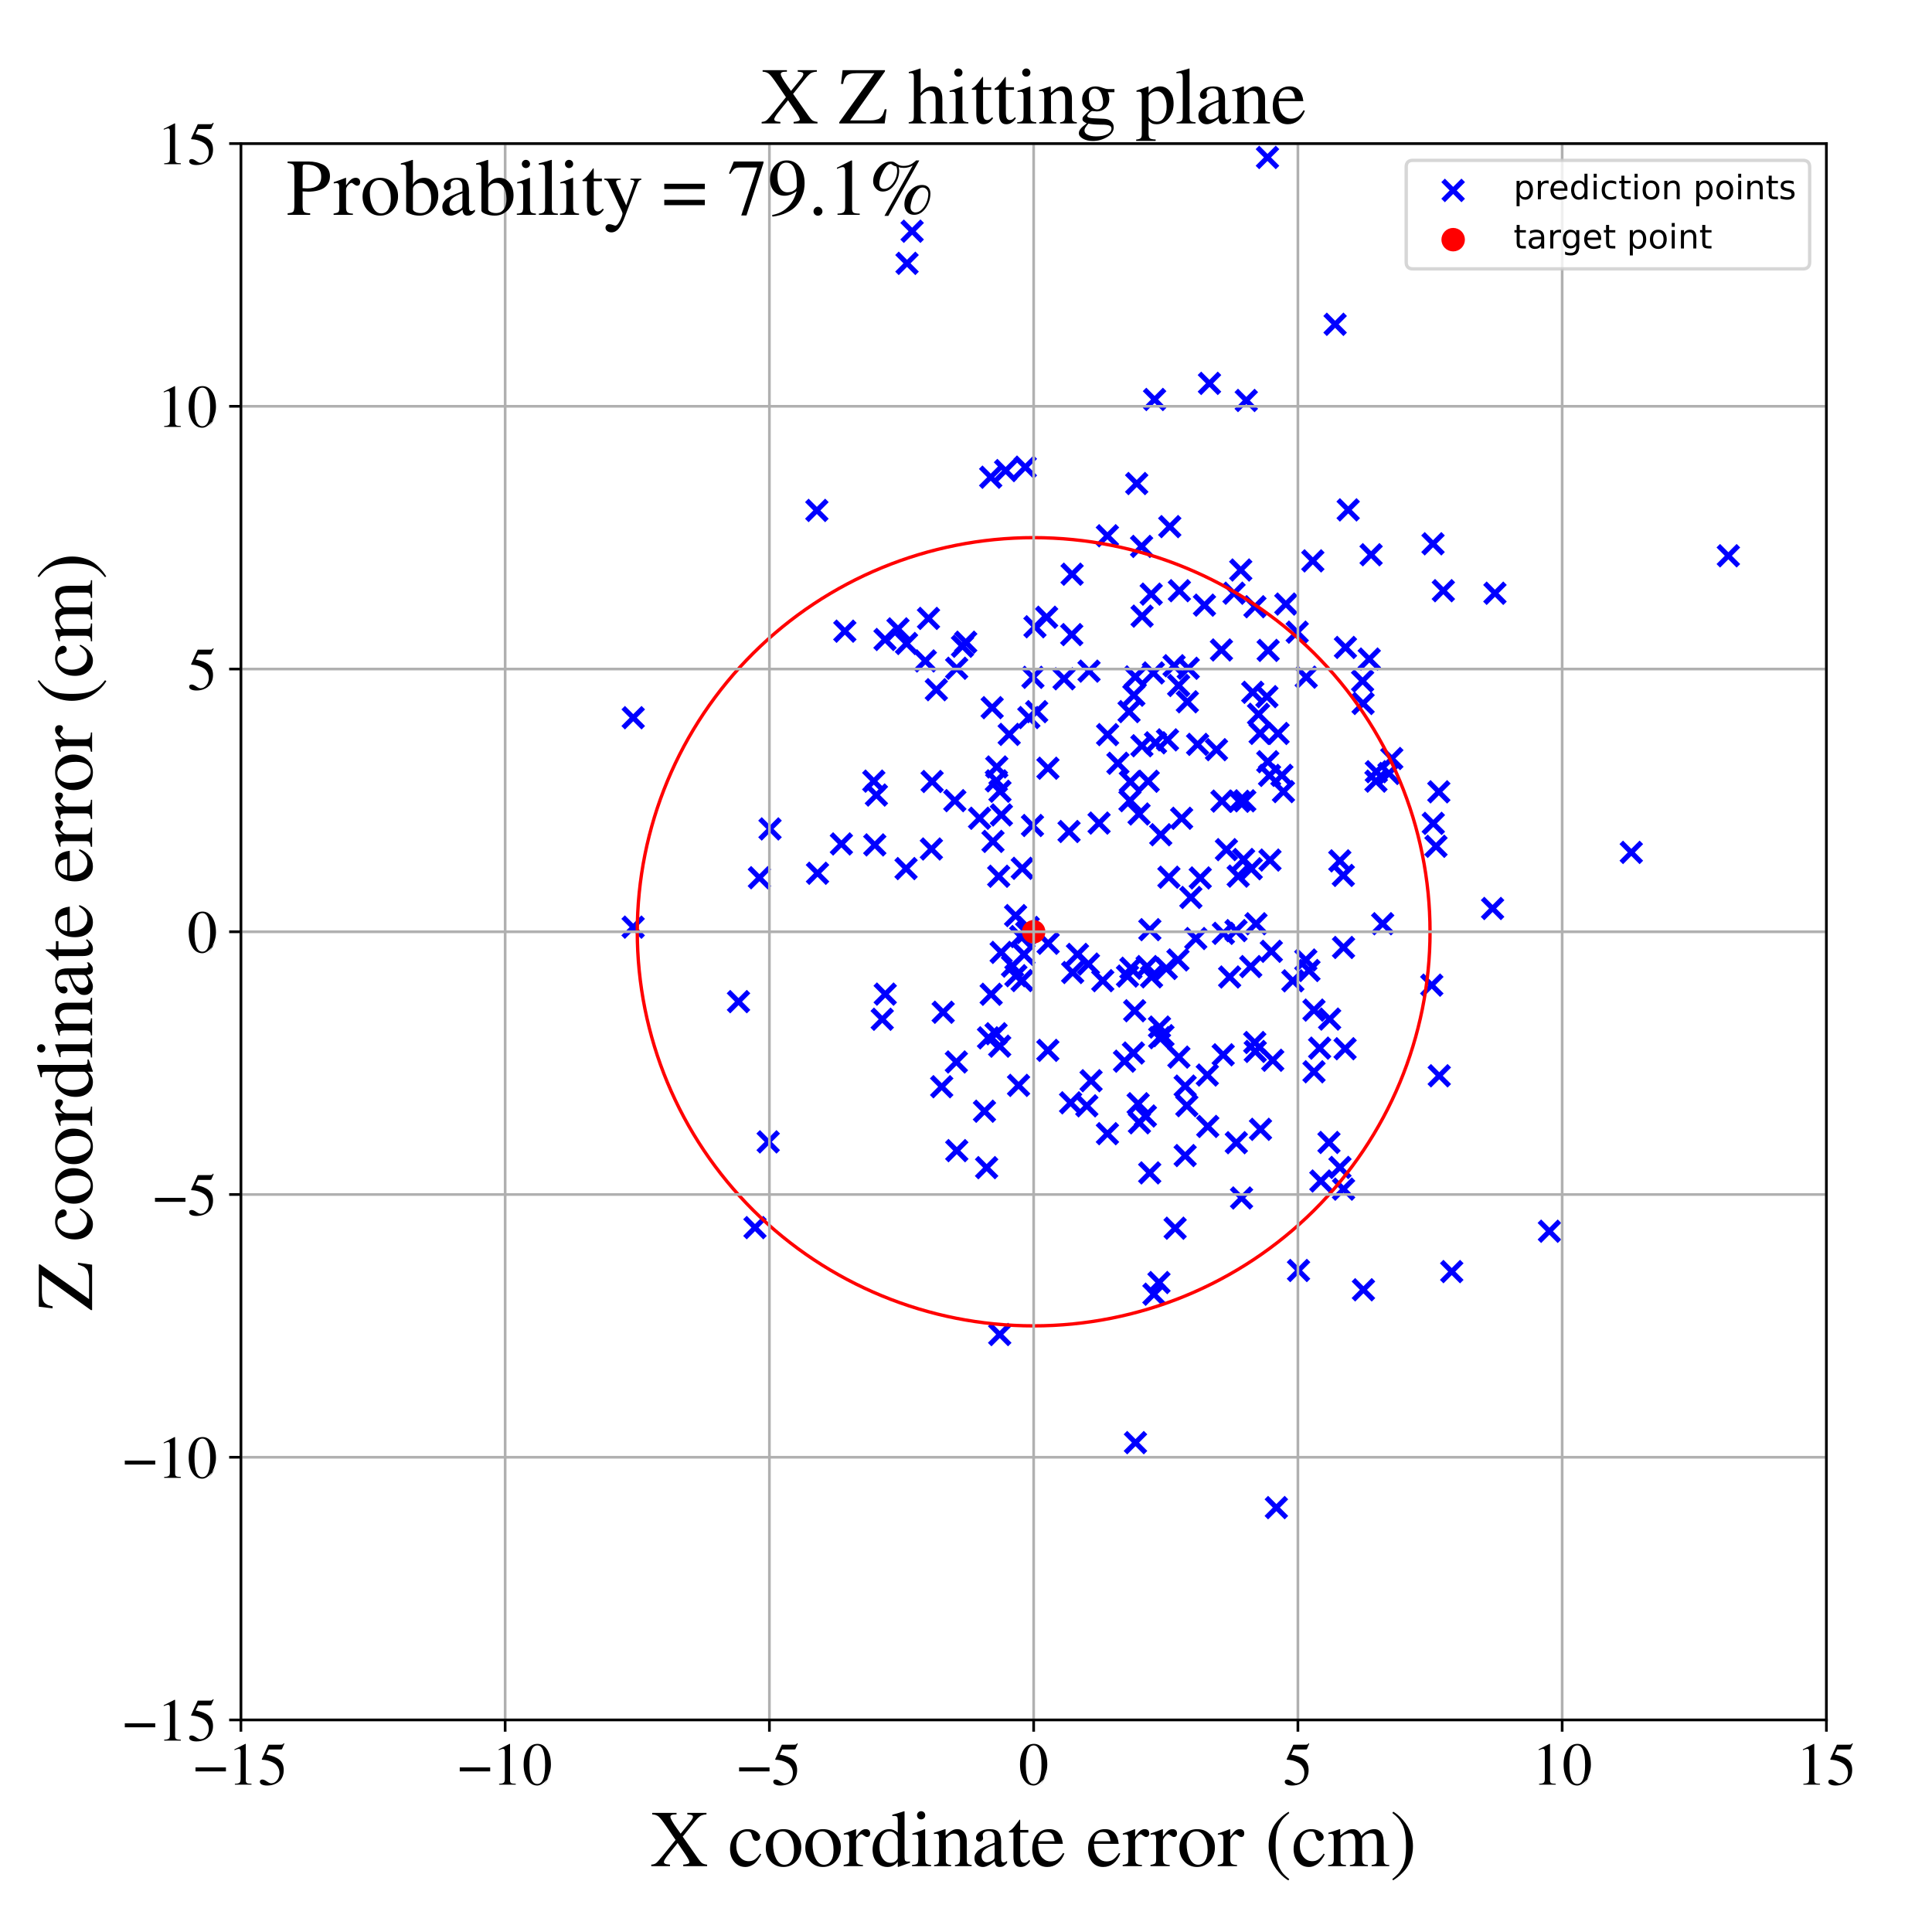 <?xml version="1.0" encoding="utf-8" standalone="no"?>
<!DOCTYPE svg PUBLIC "-//W3C//DTD SVG 1.1//EN"
  "http://www.w3.org/Graphics/SVG/1.1/DTD/svg11.dtd">
<!-- Created with matplotlib (https://matplotlib.org/) -->
<svg height="576pt" version="1.1" viewBox="0 0 576 576" width="576pt" xmlns="http://www.w3.org/2000/svg" xmlns:xlink="http://www.w3.org/1999/xlink">
 <defs>
  <style type="text/css">
*{stroke-linecap:butt;stroke-linejoin:round;}
  </style>
 </defs>
 <g id="figure_1">
  <g id="patch_1">
   <path d="M 0 576 
L 576 576 
L 576 0 
L 0 0 
z
" style="fill:#ffffff;"/>
  </g>
  <g id="axes_1">
   <g id="patch_2">
    <path d="M 71.822 512.784 
L 544.52 512.784 
L 544.52 42.802 
L 71.822 42.802 
z
" style="fill:#ffffff;"/>
   </g>
   <g id="PathCollection_1">
    <defs>
     <path d="M -3 3 
L 3 -3 
M -3 -3 
L 3 3 
" id="m8051b84b33" style="stroke:#0000ff;stroke-width:1.5;"/>
    </defs>
    <g clip-path="url(#pc93ce66580)">
     <use style="fill:#0000ff;stroke:#0000ff;stroke-width:1.5;" x="297.752" xlink:href="#m8051b84b33" y="261.242"/>
     <use style="fill:#0000ff;stroke:#0000ff;stroke-width:1.5;" x="396.214" xlink:href="#m8051b84b33" y="340.606"/>
     <use style="fill:#0000ff;stroke:#0000ff;stroke-width:1.5;" x="333.293" xlink:href="#m8051b84b33" y="227.561"/>
     <use style="fill:#0000ff;stroke:#0000ff;stroke-width:1.5;" x="260.513" xlink:href="#m8051b84b33" y="232.885"/>
     <use style="fill:#0000ff;stroke:#0000ff;stroke-width:1.5;" x="225.09" xlink:href="#m8051b84b33" y="365.996"/>
     <use style="fill:#0000ff;stroke:#0000ff;stroke-width:1.5;" x="360.076" xlink:href="#m8051b84b33" y="335.833"/>
     <use style="fill:#0000ff;stroke:#0000ff;stroke-width:1.5;" x="229.571" xlink:href="#m8051b84b33" y="247.135"/>
     <use style="fill:#0000ff;stroke:#0000ff;stroke-width:1.5;" x="373.042" xlink:href="#m8051b84b33" y="259.011"/>
     <use style="fill:#0000ff;stroke:#0000ff;stroke-width:1.5;" x="364.307" xlink:href="#m8051b84b33" y="238.84"/>
     <use style="fill:#0000ff;stroke:#0000ff;stroke-width:1.5;" x="379.03" xlink:href="#m8051b84b33" y="283.621"/>
     <use style="fill:#0000ff;stroke:#0000ff;stroke-width:1.5;" x="276.819" xlink:href="#m8051b84b33" y="184.368"/>
     <use style="fill:#0000ff;stroke:#0000ff;stroke-width:1.5;" x="359.096" xlink:href="#m8051b84b33" y="180.418"/>
     <use style="fill:#0000ff;stroke:#0000ff;stroke-width:1.5;" x="277.898" xlink:href="#m8051b84b33" y="232.991"/>
     <use style="fill:#0000ff;stroke:#0000ff;stroke-width:1.5;" x="351.47" xlink:href="#m8051b84b33" y="315.163"/>
     <use style="fill:#0000ff;stroke:#0000ff;stroke-width:1.5;" x="251.875" xlink:href="#m8051b84b33" y="188.175"/>
     <use style="fill:#0000ff;stroke:#0000ff;stroke-width:1.5;" x="312.427" xlink:href="#m8051b84b33" y="229.036"/>
     <use style="fill:#0000ff;stroke:#0000ff;stroke-width:1.5;" x="275.863" xlink:href="#m8051b84b33" y="197.051"/>
     <use style="fill:#0000ff;stroke:#0000ff;stroke-width:1.5;" x="297.052" xlink:href="#m8051b84b33" y="232.804"/>
     <use style="fill:#0000ff;stroke:#0000ff;stroke-width:1.5;" x="353.338" xlink:href="#m8051b84b33" y="344.517"/>
     <use style="fill:#0000ff;stroke:#0000ff;stroke-width:1.5;" x="188.79" xlink:href="#m8051b84b33" y="213.976"/>
     <use style="fill:#0000ff;stroke:#0000ff;stroke-width:1.5;" x="390.252" xlink:href="#m8051b84b33" y="289.344"/>
     <use style="fill:#0000ff;stroke:#0000ff;stroke-width:1.5;" x="382.643" xlink:href="#m8051b84b33" y="236.003"/>
     <use style="fill:#0000ff;stroke:#0000ff;stroke-width:1.5;" x="342.81" xlink:href="#m8051b84b33" y="277.165"/>
     <use style="fill:#0000ff;stroke:#0000ff;stroke-width:1.5;" x="426.867" xlink:href="#m8051b84b33" y="293.713"/>
     <use style="fill:#0000ff;stroke:#0000ff;stroke-width:1.5;" x="312.403" xlink:href="#m8051b84b33" y="313.151"/>
     <use style="fill:#0000ff;stroke:#0000ff;stroke-width:1.5;" x="406.492" xlink:href="#m8051b84b33" y="384.533"/>
     <use style="fill:#0000ff;stroke:#0000ff;stroke-width:1.5;" x="340.35" xlink:href="#m8051b84b33" y="162.903"/>
     <use style="fill:#0000ff;stroke:#0000ff;stroke-width:1.5;" x="243.536" xlink:href="#m8051b84b33" y="152.179"/>
     <use style="fill:#0000ff;stroke:#0000ff;stroke-width:1.5;" x="400.493" xlink:href="#m8051b84b33" y="260.991"/>
     <use style="fill:#0000ff;stroke:#0000ff;stroke-width:1.5;" x="341.993" xlink:href="#m8051b84b33" y="288.167"/>
     <use style="fill:#0000ff;stroke:#0000ff;stroke-width:1.5;" x="285.249" xlink:href="#m8051b84b33" y="343.044"/>
     <use style="fill:#0000ff;stroke:#0000ff;stroke-width:1.5;" x="336.149" xlink:href="#m8051b84b33" y="291.004"/>
     <use style="fill:#0000ff;stroke:#0000ff;stroke-width:1.5;" x="295.506" xlink:href="#m8051b84b33" y="296.431"/>
     <use style="fill:#0000ff;stroke:#0000ff;stroke-width:1.5;" x="287.918" xlink:href="#m8051b84b33" y="191.467"/>
     <use style="fill:#0000ff;stroke:#0000ff;stroke-width:1.5;" x="308.561" xlink:href="#m8051b84b33" y="186.861"/>
     <use style="fill:#0000ff;stroke:#0000ff;stroke-width:1.5;" x="380.532" xlink:href="#m8051b84b33" y="449.475"/>
     <use style="fill:#0000ff;stroke:#0000ff;stroke-width:1.5;" x="304.776" xlink:href="#m8051b84b33" y="258.877"/>
     <use style="fill:#0000ff;stroke:#0000ff;stroke-width:1.5;" x="348.752" xlink:href="#m8051b84b33" y="157.006"/>
     <use style="fill:#0000ff;stroke:#0000ff;stroke-width:1.5;" x="337.909" xlink:href="#m8051b84b33" y="313.943"/>
     <use style="fill:#0000ff;stroke:#0000ff;stroke-width:1.5;" x="285.127" xlink:href="#m8051b84b33" y="316.614"/>
     <use style="fill:#0000ff;stroke:#0000ff;stroke-width:1.5;" x="374.087" xlink:href="#m8051b84b33" y="310.808"/>
     <use style="fill:#0000ff;stroke:#0000ff;stroke-width:1.5;" x="399.487" xlink:href="#m8051b84b33" y="348.053"/>
     <use style="fill:#0000ff;stroke:#0000ff;stroke-width:1.5;" x="298.054" xlink:href="#m8051b84b33" y="397.872"/>
     <use style="fill:#0000ff;stroke:#0000ff;stroke-width:1.5;" x="270.267" xlink:href="#m8051b84b33" y="191.848"/>
     <use style="fill:#0000ff;stroke:#0000ff;stroke-width:1.5;" x="281.195" xlink:href="#m8051b84b33" y="301.79"/>
     <use style="fill:#0000ff;stroke:#0000ff;stroke-width:1.5;" x="338.293" xlink:href="#m8051b84b33" y="301.342"/>
     <use style="fill:#0000ff;stroke:#0000ff;stroke-width:1.5;" x="280.759" xlink:href="#m8051b84b33" y="323.994"/>
     <use style="fill:#0000ff;stroke:#0000ff;stroke-width:1.5;" x="330.215" xlink:href="#m8051b84b33" y="219.016"/>
     <use style="fill:#0000ff;stroke:#0000ff;stroke-width:1.5;" x="428.119" xlink:href="#m8051b84b33" y="252.31"/>
     <use style="fill:#0000ff;stroke:#0000ff;stroke-width:1.5;" x="250.853" xlink:href="#m8051b84b33" y="251.61"/>
     <use style="fill:#0000ff;stroke:#0000ff;stroke-width:1.5;" x="325.289" xlink:href="#m8051b84b33" y="322.203"/>
     <use style="fill:#0000ff;stroke:#0000ff;stroke-width:1.5;" x="220.174" xlink:href="#m8051b84b33" y="298.621"/>
     <use style="fill:#0000ff;stroke:#0000ff;stroke-width:1.5;" x="305.281" xlink:href="#m8051b84b33" y="284.527"/>
     <use style="fill:#0000ff;stroke:#0000ff;stroke-width:1.5;" x="298.483" xlink:href="#m8051b84b33" y="283.944"/>
     <use style="fill:#0000ff;stroke:#0000ff;stroke-width:1.5;" x="301.86" xlink:href="#m8051b84b33" y="288.036"/>
     <use style="fill:#0000ff;stroke:#0000ff;stroke-width:1.5;" x="298.129" xlink:href="#m8051b84b33" y="235.903"/>
     <use style="fill:#0000ff;stroke:#0000ff;stroke-width:1.5;" x="345.683" xlink:href="#m8051b84b33" y="306.207"/>
     <use style="fill:#0000ff;stroke:#0000ff;stroke-width:1.5;" x="298.047" xlink:href="#m8051b84b33" y="311.904"/>
     <use style="fill:#0000ff;stroke:#0000ff;stroke-width:1.5;" x="370.154" xlink:href="#m8051b84b33" y="357.162"/>
     <use style="fill:#0000ff;stroke:#0000ff;stroke-width:1.5;" x="427.315" xlink:href="#m8051b84b33" y="245.478"/>
     <use style="fill:#0000ff;stroke:#0000ff;stroke-width:1.5;" x="300.877" xlink:href="#m8051b84b33" y="218.951"/>
     <use style="fill:#0000ff;stroke:#0000ff;stroke-width:1.5;" x="285.215" xlink:href="#m8051b84b33" y="199.232"/>
     <use style="fill:#0000ff;stroke:#0000ff;stroke-width:1.5;" x="364.157" xlink:href="#m8051b84b33" y="193.779"/>
     <use style="fill:#0000ff;stroke:#0000ff;stroke-width:1.5;" x="371.56" xlink:href="#m8051b84b33" y="119.393"/>
     <use style="fill:#0000ff;stroke:#0000ff;stroke-width:1.5;" x="306.733" xlink:href="#m8051b84b33" y="213.926"/>
     <use style="fill:#0000ff;stroke:#0000ff;stroke-width:1.5;" x="382.177" xlink:href="#m8051b84b33" y="231.153"/>
     <use style="fill:#0000ff;stroke:#0000ff;stroke-width:1.5;" x="366.603" xlink:href="#m8051b84b33" y="291.28"/>
     <use style="fill:#0000ff;stroke:#0000ff;stroke-width:1.5;" x="429.093" xlink:href="#m8051b84b33" y="320.728"/>
     <use style="fill:#0000ff;stroke:#0000ff;stroke-width:1.5;" x="398.048" xlink:href="#m8051b84b33" y="96.686"/>
     <use style="fill:#0000ff;stroke:#0000ff;stroke-width:1.5;" x="302.873" xlink:href="#m8051b84b33" y="290.89"/>
     <use style="fill:#0000ff;stroke:#0000ff;stroke-width:1.5;" x="263.923" xlink:href="#m8051b84b33" y="296.384"/>
     <use style="fill:#0000ff;stroke:#0000ff;stroke-width:1.5;" x="486.352" xlink:href="#m8051b84b33" y="254.13"/>
     <use style="fill:#0000ff;stroke:#0000ff;stroke-width:1.5;" x="410.22" xlink:href="#m8051b84b33" y="232.884"/>
     <use style="fill:#0000ff;stroke:#0000ff;stroke-width:1.5;" x="319.183" xlink:href="#m8051b84b33" y="328.791"/>
     <use style="fill:#0000ff;stroke:#0000ff;stroke-width:1.5;" x="340.498" xlink:href="#m8051b84b33" y="183.698"/>
     <use style="fill:#0000ff;stroke:#0000ff;stroke-width:1.5;" x="385.447" xlink:href="#m8051b84b33" y="292.419"/>
     <use style="fill:#0000ff;stroke:#0000ff;stroke-width:1.5;" x="340.439" xlink:href="#m8051b84b33" y="222.332"/>
     <use style="fill:#0000ff;stroke:#0000ff;stroke-width:1.5;" x="369.915" xlink:href="#m8051b84b33" y="169.942"/>
     <use style="fill:#0000ff;stroke:#0000ff;stroke-width:1.5;" x="295.803" xlink:href="#m8051b84b33" y="210.98"/>
     <use style="fill:#0000ff;stroke:#0000ff;stroke-width:1.5;" x="461.937" xlink:href="#m8051b84b33" y="367.077"/>
     <use style="fill:#0000ff;stroke:#0000ff;stroke-width:1.5;" x="342.771" xlink:href="#m8051b84b33" y="349.682"/>
     <use style="fill:#0000ff;stroke:#0000ff;stroke-width:1.5;" x="371.118" xlink:href="#m8051b84b33" y="238.753"/>
     <use style="fill:#0000ff;stroke:#0000ff;stroke-width:1.5;" x="401.019" xlink:href="#m8051b84b33" y="312.662"/>
     <use style="fill:#0000ff;stroke:#0000ff;stroke-width:1.5;" x="307.819" xlink:href="#m8051b84b33" y="246.11"/>
     <use style="fill:#0000ff;stroke:#0000ff;stroke-width:1.5;" x="391.753" xlink:href="#m8051b84b33" y="319.533"/>
     <use style="fill:#0000ff;stroke:#0000ff;stroke-width:1.5;" x="294.149" xlink:href="#m8051b84b33" y="348.118"/>
     <use style="fill:#0000ff;stroke:#0000ff;stroke-width:1.5;" x="347.712" xlink:href="#m8051b84b33" y="288.738"/>
     <use style="fill:#0000ff;stroke:#0000ff;stroke-width:1.5;" x="284.669" xlink:href="#m8051b84b33" y="238.702"/>
     <use style="fill:#0000ff;stroke:#0000ff;stroke-width:1.5;" x="318.721" xlink:href="#m8051b84b33" y="247.904"/>
     <use style="fill:#0000ff;stroke:#0000ff;stroke-width:1.5;" x="350.348" xlink:href="#m8051b84b33" y="366.175"/>
     <use style="fill:#0000ff;stroke:#0000ff;stroke-width:1.5;" x="428.963" xlink:href="#m8051b84b33" y="236.071"/>
     <use style="fill:#0000ff;stroke:#0000ff;stroke-width:1.5;" x="299.812" xlink:href="#m8051b84b33" y="140.298"/>
     <use style="fill:#0000ff;stroke:#0000ff;stroke-width:1.5;" x="297.172" xlink:href="#m8051b84b33" y="228.663"/>
     <use style="fill:#0000ff;stroke:#0000ff;stroke-width:1.5;" x="346.726" xlink:href="#m8051b84b33" y="308.777"/>
     <use style="fill:#0000ff;stroke:#0000ff;stroke-width:1.5;" x="357.048" xlink:href="#m8051b84b33" y="221.924"/>
     <use style="fill:#0000ff;stroke:#0000ff;stroke-width:1.5;" x="307.954" xlink:href="#m8051b84b33" y="201.942"/>
     <use style="fill:#0000ff;stroke:#0000ff;stroke-width:1.5;" x="317.235" xlink:href="#m8051b84b33" y="202.37"/>
     <use style="fill:#0000ff;stroke:#0000ff;stroke-width:1.5;" x="375.798" xlink:href="#m8051b84b33" y="336.694"/>
     <use style="fill:#0000ff;stroke:#0000ff;stroke-width:1.5;" x="445.697" xlink:href="#m8051b84b33" y="176.868"/>
     <use style="fill:#0000ff;stroke:#0000ff;stroke-width:1.5;" x="356.505" xlink:href="#m8051b84b33" y="279.806"/>
     <use style="fill:#0000ff;stroke:#0000ff;stroke-width:1.5;" x="271.941" xlink:href="#m8051b84b33" y="68.934"/>
     <use style="fill:#0000ff;stroke:#0000ff;stroke-width:1.5;" x="427.236" xlink:href="#m8051b84b33" y="162.123"/>
     <use style="fill:#0000ff;stroke:#0000ff;stroke-width:1.5;" x="374.458" xlink:href="#m8051b84b33" y="275.407"/>
     <use style="fill:#0000ff;stroke:#0000ff;stroke-width:1.5;" x="327.675" xlink:href="#m8051b84b33" y="245.392"/>
     <use style="fill:#0000ff;stroke:#0000ff;stroke-width:1.5;" x="303.666" xlink:href="#m8051b84b33" y="323.591"/>
     <use style="fill:#0000ff;stroke:#0000ff;stroke-width:1.5;" x="400.562" xlink:href="#m8051b84b33" y="354.527"/>
     <use style="fill:#0000ff;stroke:#0000ff;stroke-width:1.5;" x="410.33" xlink:href="#m8051b84b33" y="230.077"/>
     <use style="fill:#0000ff;stroke:#0000ff;stroke-width:1.5;" x="377.713" xlink:href="#m8051b84b33" y="207.696"/>
     <use style="fill:#0000ff;stroke:#0000ff;stroke-width:1.5;" x="432.819" xlink:href="#m8051b84b33" y="379.108"/>
     <use style="fill:#0000ff;stroke:#0000ff;stroke-width:1.5;" x="373.488" xlink:href="#m8051b84b33" y="206.402"/>
     <use style="fill:#0000ff;stroke:#0000ff;stroke-width:1.5;" x="370.762" xlink:href="#m8051b84b33" y="256.242"/>
     <use style="fill:#0000ff;stroke:#0000ff;stroke-width:1.5;" x="368.499" xlink:href="#m8051b84b33" y="277.446"/>
     <use style="fill:#0000ff;stroke:#0000ff;stroke-width:1.5;" x="260.806" xlink:href="#m8051b84b33" y="251.894"/>
     <use style="fill:#0000ff;stroke:#0000ff;stroke-width:1.5;" x="304.322" xlink:href="#m8051b84b33" y="279.227"/>
     <use style="fill:#0000ff;stroke:#0000ff;stroke-width:1.5;" x="389.434" xlink:href="#m8051b84b33" y="201.892"/>
     <use style="fill:#0000ff;stroke:#0000ff;stroke-width:1.5;" x="377.97" xlink:href="#m8051b84b33" y="227.096"/>
     <use style="fill:#0000ff;stroke:#0000ff;stroke-width:1.5;" x="226.409" xlink:href="#m8051b84b33" y="261.68"/>
     <use style="fill:#0000ff;stroke:#0000ff;stroke-width:1.5;" x="336.617" xlink:href="#m8051b84b33" y="212.156"/>
     <use style="fill:#0000ff;stroke:#0000ff;stroke-width:1.5;" x="286.951" xlink:href="#m8051b84b33" y="192.681"/>
     <use style="fill:#0000ff;stroke:#0000ff;stroke-width:1.5;" x="367.902" xlink:href="#m8051b84b33" y="176.857"/>
     <use style="fill:#0000ff;stroke:#0000ff;stroke-width:1.5;" x="339.702" xlink:href="#m8051b84b33" y="334.748"/>
     <use style="fill:#0000ff;stroke:#0000ff;stroke-width:1.5;" x="270.418" xlink:href="#m8051b84b33" y="78.511"/>
     <use style="fill:#0000ff;stroke:#0000ff;stroke-width:1.5;" x="430.313" xlink:href="#m8051b84b33" y="176.11"/>
     <use style="fill:#0000ff;stroke:#0000ff;stroke-width:1.5;" x="338.896" xlink:href="#m8051b84b33" y="144.16"/>
     <use style="fill:#0000ff;stroke:#0000ff;stroke-width:1.5;" x="353.835" xlink:href="#m8051b84b33" y="329.639"/>
     <use style="fill:#0000ff;stroke:#0000ff;stroke-width:1.5;" x="263.031" xlink:href="#m8051b84b33" y="303.88"/>
     <use style="fill:#0000ff;stroke:#0000ff;stroke-width:1.5;" x="350.035" xlink:href="#m8051b84b33" y="198.475"/>
     <use style="fill:#0000ff;stroke:#0000ff;stroke-width:1.5;" x="377.879" xlink:href="#m8051b84b33" y="46.943"/>
     <use style="fill:#0000ff;stroke:#0000ff;stroke-width:1.5;" x="351.194" xlink:href="#m8051b84b33" y="286.195"/>
     <use style="fill:#0000ff;stroke:#0000ff;stroke-width:1.5;" x="515.284" xlink:href="#m8051b84b33" y="165.694"/>
     <use style="fill:#0000ff;stroke:#0000ff;stroke-width:1.5;" x="319.801" xlink:href="#m8051b84b33" y="289.937"/>
     <use style="fill:#0000ff;stroke:#0000ff;stroke-width:1.5;" x="444.994" xlink:href="#m8051b84b33" y="270.852"/>
     <use style="fill:#0000ff;stroke:#0000ff;stroke-width:1.5;" x="345.756" xlink:href="#m8051b84b33" y="309.376"/>
     <use style="fill:#0000ff;stroke:#0000ff;stroke-width:1.5;" x="353.995" xlink:href="#m8051b84b33" y="209.228"/>
     <use style="fill:#0000ff;stroke:#0000ff;stroke-width:1.5;" x="293.508" xlink:href="#m8051b84b33" y="331.294"/>
     <use style="fill:#0000ff;stroke:#0000ff;stroke-width:1.5;" x="357.837" xlink:href="#m8051b84b33" y="261.744"/>
     <use style="fill:#0000ff;stroke:#0000ff;stroke-width:1.5;" x="336.882" xlink:href="#m8051b84b33" y="238.711"/>
     <use style="fill:#0000ff;stroke:#0000ff;stroke-width:1.5;" x="344.227" xlink:href="#m8051b84b33" y="119.101"/>
     <use style="fill:#0000ff;stroke:#0000ff;stroke-width:1.5;" x="319.525" xlink:href="#m8051b84b33" y="189.2"/>
     <use style="fill:#0000ff;stroke:#0000ff;stroke-width:1.5;" x="364.681" xlink:href="#m8051b84b33" y="314.477"/>
     <use style="fill:#0000ff;stroke:#0000ff;stroke-width:1.5;" x="369.149" xlink:href="#m8051b84b33" y="261.207"/>
     <use style="fill:#0000ff;stroke:#0000ff;stroke-width:1.5;" x="352.286" xlink:href="#m8051b84b33" y="243.961"/>
     <use style="fill:#0000ff;stroke:#0000ff;stroke-width:1.5;" x="324.679" xlink:href="#m8051b84b33" y="200.092"/>
     <use style="fill:#0000ff;stroke:#0000ff;stroke-width:1.5;" x="267.726" xlink:href="#m8051b84b33" y="187.49"/>
     <use style="fill:#0000ff;stroke:#0000ff;stroke-width:1.5;" x="369.443" xlink:href="#m8051b84b33" y="238.888"/>
     <use style="fill:#0000ff;stroke:#0000ff;stroke-width:1.5;" x="351.396" xlink:href="#m8051b84b33" y="204.374"/>
     <use style="fill:#0000ff;stroke:#0000ff;stroke-width:1.5;" x="387.138" xlink:href="#m8051b84b33" y="378.775"/>
     <use style="fill:#0000ff;stroke:#0000ff;stroke-width:1.5;" x="243.731" xlink:href="#m8051b84b33" y="260.352"/>
     <use style="fill:#0000ff;stroke:#0000ff;stroke-width:1.5;" x="365.642" xlink:href="#m8051b84b33" y="253.309"/>
     <use style="fill:#0000ff;stroke:#0000ff;stroke-width:1.5;" x="401.946" xlink:href="#m8051b84b33" y="152.014"/>
     <use style="fill:#0000ff;stroke:#0000ff;stroke-width:1.5;" x="389.316" xlink:href="#m8051b84b33" y="286.215"/>
     <use style="fill:#0000ff;stroke:#0000ff;stroke-width:1.5;" x="343.321" xlink:href="#m8051b84b33" y="291.234"/>
     <use style="fill:#0000ff;stroke:#0000ff;stroke-width:1.5;" x="396.415" xlink:href="#m8051b84b33" y="303.83"/>
     <use style="fill:#0000ff;stroke:#0000ff;stroke-width:1.5;" x="306.088" xlink:href="#m8051b84b33" y="278.033"/>
     <use style="fill:#0000ff;stroke:#0000ff;stroke-width:1.5;" x="346.062" xlink:href="#m8051b84b33" y="248.865"/>
     <use style="fill:#0000ff;stroke:#0000ff;stroke-width:1.5;" x="309.07" xlink:href="#m8051b84b33" y="212.168"/>
     <use style="fill:#0000ff;stroke:#0000ff;stroke-width:1.5;" x="412.225" xlink:href="#m8051b84b33" y="275.391"/>
     <use style="fill:#0000ff;stroke:#0000ff;stroke-width:1.5;" x="324.498" xlink:href="#m8051b84b33" y="287.418"/>
     <use style="fill:#0000ff;stroke:#0000ff;stroke-width:1.5;" x="414.108" xlink:href="#m8051b84b33" y="230.598"/>
     <use style="fill:#0000ff;stroke:#0000ff;stroke-width:1.5;" x="360.588" xlink:href="#m8051b84b33" y="114.298"/>
     <use style="fill:#0000ff;stroke:#0000ff;stroke-width:1.5;" x="341.486" xlink:href="#m8051b84b33" y="332.721"/>
     <use style="fill:#0000ff;stroke:#0000ff;stroke-width:1.5;" x="305.674" xlink:href="#m8051b84b33" y="139.274"/>
     <use style="fill:#0000ff;stroke:#0000ff;stroke-width:1.5;" x="393.431" xlink:href="#m8051b84b33" y="312.488"/>
     <use style="fill:#0000ff;stroke:#0000ff;stroke-width:1.5;" x="319.636" xlink:href="#m8051b84b33" y="171.193"/>
     <use style="fill:#0000ff;stroke:#0000ff;stroke-width:1.5;" x="381.035" xlink:href="#m8051b84b33" y="218.67"/>
     <use style="fill:#0000ff;stroke:#0000ff;stroke-width:1.5;" x="343.869" xlink:href="#m8051b84b33" y="200.624"/>
     <use style="fill:#0000ff;stroke:#0000ff;stroke-width:1.5;" x="277.681" xlink:href="#m8051b84b33" y="253.116"/>
     <use style="fill:#0000ff;stroke:#0000ff;stroke-width:1.5;" x="330.155" xlink:href="#m8051b84b33" y="159.735"/>
     <use style="fill:#0000ff;stroke:#0000ff;stroke-width:1.5;" x="312.029" xlink:href="#m8051b84b33" y="184.023"/>
     <use style="fill:#0000ff;stroke:#0000ff;stroke-width:1.5;" x="354.259" xlink:href="#m8051b84b33" y="199.235"/>
     <use style="fill:#0000ff;stroke:#0000ff;stroke-width:1.5;" x="375.216" xlink:href="#m8051b84b33" y="212.949"/>
     <use style="fill:#0000ff;stroke:#0000ff;stroke-width:1.5;" x="548.258" xlink:href="#m8051b84b33" y="189.481"/>
     <use style="fill:#0000ff;stroke:#0000ff;stroke-width:1.5;" x="414.946" xlink:href="#m8051b84b33" y="226.134"/>
     <use style="fill:#0000ff;stroke:#0000ff;stroke-width:1.5;" x="400.553" xlink:href="#m8051b84b33" y="282.476"/>
     <use style="fill:#0000ff;stroke:#0000ff;stroke-width:1.5;" x="304.721" xlink:href="#m8051b84b33" y="292.342"/>
     <use style="fill:#0000ff;stroke:#0000ff;stroke-width:1.5;" x="336.999" xlink:href="#m8051b84b33" y="233.067"/>
     <use style="fill:#0000ff;stroke:#0000ff;stroke-width:1.5;" x="312.487" xlink:href="#m8051b84b33" y="281.228"/>
     <use style="fill:#0000ff;stroke:#0000ff;stroke-width:1.5;" x="406.383" xlink:href="#m8051b84b33" y="209.73"/>
     <use style="fill:#0000ff;stroke:#0000ff;stroke-width:1.5;" x="364.736" xlink:href="#m8051b84b33" y="278.266"/>
     <use style="fill:#0000ff;stroke:#0000ff;stroke-width:1.5;" x="355.039" xlink:href="#m8051b84b33" y="267.57"/>
     <use style="fill:#0000ff;stroke:#0000ff;stroke-width:1.5;" x="374.242" xlink:href="#m8051b84b33" y="313.465"/>
     <use style="fill:#0000ff;stroke:#0000ff;stroke-width:1.5;" x="338.048" xlink:href="#m8051b84b33" y="207.262"/>
     <use style="fill:#0000ff;stroke:#0000ff;stroke-width:1.5;" x="338.461" xlink:href="#m8051b84b33" y="201.797"/>
     <use style="fill:#0000ff;stroke:#0000ff;stroke-width:1.5;" x="401.126" xlink:href="#m8051b84b33" y="193.029"/>
     <use style="fill:#0000ff;stroke:#0000ff;stroke-width:1.5;" x="391.399" xlink:href="#m8051b84b33" y="167.216"/>
     <use style="fill:#0000ff;stroke:#0000ff;stroke-width:1.5;" x="362.679" xlink:href="#m8051b84b33" y="223.507"/>
     <use style="fill:#0000ff;stroke:#0000ff;stroke-width:1.5;" x="344.031" xlink:href="#m8051b84b33" y="385.848"/>
     <use style="fill:#0000ff;stroke:#0000ff;stroke-width:1.5;" x="279.159" xlink:href="#m8051b84b33" y="205.626"/>
     <use style="fill:#0000ff;stroke:#0000ff;stroke-width:1.5;" x="324.019" xlink:href="#m8051b84b33" y="329.687"/>
     <use style="fill:#0000ff;stroke:#0000ff;stroke-width:1.5;" x="298.552" xlink:href="#m8051b84b33" y="242.961"/>
     <use style="fill:#0000ff;stroke:#0000ff;stroke-width:1.5;" x="353.338" xlink:href="#m8051b84b33" y="323.806"/>
     <use style="fill:#0000ff;stroke:#0000ff;stroke-width:1.5;" x="359.944" xlink:href="#m8051b84b33" y="320.508"/>
     <use style="fill:#0000ff;stroke:#0000ff;stroke-width:1.5;" x="378.498" xlink:href="#m8051b84b33" y="231.177"/>
     <use style="fill:#0000ff;stroke:#0000ff;stroke-width:1.5;" x="386.745" xlink:href="#m8051b84b33" y="188.47"/>
     <use style="fill:#0000ff;stroke:#0000ff;stroke-width:1.5;" x="393.796" xlink:href="#m8051b84b33" y="352.103"/>
     <use style="fill:#0000ff;stroke:#0000ff;stroke-width:1.5;" x="375.686" xlink:href="#m8051b84b33" y="218.648"/>
     <use style="fill:#0000ff;stroke:#0000ff;stroke-width:1.5;" x="372.888" xlink:href="#m8051b84b33" y="288.171"/>
     <use style="fill:#0000ff;stroke:#0000ff;stroke-width:1.5;" x="321.238" xlink:href="#m8051b84b33" y="284.538"/>
     <use style="fill:#0000ff;stroke:#0000ff;stroke-width:1.5;" x="342.326" xlink:href="#m8051b84b33" y="232.921"/>
     <use style="fill:#0000ff;stroke:#0000ff;stroke-width:1.5;" x="391.745" xlink:href="#m8051b84b33" y="301.151"/>
     <use style="fill:#0000ff;stroke:#0000ff;stroke-width:1.5;" x="339.325" xlink:href="#m8051b84b33" y="329.059"/>
     <use style="fill:#0000ff;stroke:#0000ff;stroke-width:1.5;" x="330.165" xlink:href="#m8051b84b33" y="337.989"/>
     <use style="fill:#0000ff;stroke:#0000ff;stroke-width:1.5;" x="399.446" xlink:href="#m8051b84b33" y="256.649"/>
     <use style="fill:#0000ff;stroke:#0000ff;stroke-width:1.5;" x="348.491" xlink:href="#m8051b84b33" y="261.53"/>
     <use style="fill:#0000ff;stroke:#0000ff;stroke-width:1.5;" x="408.222" xlink:href="#m8051b84b33" y="196.488"/>
     <use style="fill:#0000ff;stroke:#0000ff;stroke-width:1.5;" x="296.044" xlink:href="#m8051b84b33" y="250.85"/>
     <use style="fill:#0000ff;stroke:#0000ff;stroke-width:1.5;" x="338.528" xlink:href="#m8051b84b33" y="430.103"/>
     <use style="fill:#0000ff;stroke:#0000ff;stroke-width:1.5;" x="263.857" xlink:href="#m8051b84b33" y="190.653"/>
     <use style="fill:#0000ff;stroke:#0000ff;stroke-width:1.5;" x="379.45" xlink:href="#m8051b84b33" y="316.104"/>
     <use style="fill:#0000ff;stroke:#0000ff;stroke-width:1.5;" x="261.285" xlink:href="#m8051b84b33" y="237.037"/>
     <use style="fill:#0000ff;stroke:#0000ff;stroke-width:1.5;" x="345.533" xlink:href="#m8051b84b33" y="382.373"/>
     <use style="fill:#0000ff;stroke:#0000ff;stroke-width:1.5;" x="368.593" xlink:href="#m8051b84b33" y="340.677"/>
     <use style="fill:#0000ff;stroke:#0000ff;stroke-width:1.5;" x="378.087" xlink:href="#m8051b84b33" y="193.909"/>
     <use style="fill:#0000ff;stroke:#0000ff;stroke-width:1.5;" x="306.558" xlink:href="#m8051b84b33" y="276.503"/>
     <use style="fill:#0000ff;stroke:#0000ff;stroke-width:1.5;" x="339.591" xlink:href="#m8051b84b33" y="242.681"/>
     <use style="fill:#0000ff;stroke:#0000ff;stroke-width:1.5;" x="406.243" xlink:href="#m8051b84b33" y="203.036"/>
     <use style="fill:#0000ff;stroke:#0000ff;stroke-width:1.5;" x="351.617" xlink:href="#m8051b84b33" y="176.111"/>
     <use style="fill:#0000ff;stroke:#0000ff;stroke-width:1.5;" x="270.127" xlink:href="#m8051b84b33" y="258.953"/>
     <use style="fill:#0000ff;stroke:#0000ff;stroke-width:1.5;" x="295.372" xlink:href="#m8051b84b33" y="142.279"/>
     <use style="fill:#0000ff;stroke:#0000ff;stroke-width:1.5;" x="374.136" xlink:href="#m8051b84b33" y="180.89"/>
     <use style="fill:#0000ff;stroke:#0000ff;stroke-width:1.5;" x="344.503" xlink:href="#m8051b84b33" y="221.457"/>
     <use style="fill:#0000ff;stroke:#0000ff;stroke-width:1.5;" x="229.029" xlink:href="#m8051b84b33" y="340.436"/>
     <use style="fill:#0000ff;stroke:#0000ff;stroke-width:1.5;" x="302.786" xlink:href="#m8051b84b33" y="272.97"/>
     <use style="fill:#0000ff;stroke:#0000ff;stroke-width:1.5;" x="328.775" xlink:href="#m8051b84b33" y="292.376"/>
     <use style="fill:#0000ff;stroke:#0000ff;stroke-width:1.5;" x="378.626" xlink:href="#m8051b84b33" y="256.42"/>
     <use style="fill:#0000ff;stroke:#0000ff;stroke-width:1.5;" x="188.765" xlink:href="#m8051b84b33" y="276.415"/>
     <use style="fill:#0000ff;stroke:#0000ff;stroke-width:1.5;" x="383.353" xlink:href="#m8051b84b33" y="180.094"/>
     <use style="fill:#0000ff;stroke:#0000ff;stroke-width:1.5;" x="296.969" xlink:href="#m8051b84b33" y="308.197"/>
     <use style="fill:#0000ff;stroke:#0000ff;stroke-width:1.5;" x="343.217" xlink:href="#m8051b84b33" y="177.13"/>
     <use style="fill:#0000ff;stroke:#0000ff;stroke-width:1.5;" x="337.163" xlink:href="#m8051b84b33" y="288.669"/>
     <use style="fill:#0000ff;stroke:#0000ff;stroke-width:1.5;" x="294.709" xlink:href="#m8051b84b33" y="309.418"/>
     <use style="fill:#0000ff;stroke:#0000ff;stroke-width:1.5;" x="408.779" xlink:href="#m8051b84b33" y="165.386"/>
     <use style="fill:#0000ff;stroke:#0000ff;stroke-width:1.5;" x="292.042" xlink:href="#m8051b84b33" y="243.951"/>
     <use style="fill:#0000ff;stroke:#0000ff;stroke-width:1.5;" x="335.255" xlink:href="#m8051b84b33" y="316.378"/>
     <use style="fill:#0000ff;stroke:#0000ff;stroke-width:1.5;" x="348.075" xlink:href="#m8051b84b33" y="220.579"/>
    </g>
   </g>
   <g id="PathCollection_2">
    <defs>
     <path d="M 0 3 
C 0.796 3 1.559 2.684 2.121 2.121 
C 2.684 1.559 3 0.796 3 0 
C 3 -0.796 2.684 -1.559 2.121 -2.121 
C 1.559 -2.684 0.796 -3 0 -3 
C -0.796 -3 -1.559 -2.684 -2.121 -2.121 
C -2.684 -1.559 -3 -0.796 -3 0 
C -3 0.796 -2.684 1.559 -2.121 2.121 
C -1.559 2.684 -0.796 3 0 3 
z
" id="m371da3e2e2" style="stroke:#ff0000;"/>
    </defs>
    <g clip-path="url(#pc93ce66580)">
     <use style="fill:#ff0000;stroke:#ff0000;" x="308.171" xlink:href="#m371da3e2e2" y="277.793"/>
    </g>
   </g>
   <g id="patch_3">
    <path clip-path="url(#pc93ce66580)" d="M 308.171 395.288 
C 339.511 395.288 369.572 382.908 391.733 360.875 
C 413.894 338.841 426.346 308.953 426.346 277.793 
C 426.346 246.633 413.894 216.745 391.733 194.711 
C 369.572 172.677 339.511 160.297 308.171 160.297 
C 276.831 160.297 246.77 172.677 224.609 194.711 
C 202.448 216.745 189.997 246.633 189.997 277.793 
C 189.997 308.953 202.448 338.841 224.609 360.875 
C 246.77 382.908 276.831 395.288 308.171 395.288 
z
" style="fill:none;stroke:#ff0000;stroke-linejoin:miter;"/>
   </g>
   <g id="matplotlib.axis_1">
    <g id="xtick_1">
     <g id="line2d_1">
      <path clip-path="url(#pc93ce66580)" d="M 71.822 512.784 
L 71.822 42.802 
" style="fill:none;stroke:#b0b0b0;stroke-linecap:square;stroke-width:0.8;"/>
     </g>
     <g id="line2d_2">
      <defs>
       <path d="M 0 0 
L 0 3.5 
" id="m636a1fa9a1" style="stroke:#000000;stroke-width:0.8;"/>
      </defs>
      <g>
       <use style="stroke:#000000;stroke-width:0.8;" x="71.822" xlink:href="#m636a1fa9a1" y="512.784"/>
      </g>
     </g>
     <g id="text_1">
      <!-- −15 -->
      <defs>
       <path d="M 3 22 
L 3 28.594 
L 53.406 28.594 
L 53.406 22 
z
" id="FreeSerif-8722"/>
       <path d="M 18.297 59.297 
Q 16.5 59.297 11.094 57.094 
L 11.094 58.5 
L 29.094 67.594 
L 29.906 67.406 
L 29.906 7.406 
Q 29.906 3.797 31.703 2.688 
Q 33.5 1.594 39.406 1.5 
L 39.406 0 
L 11.797 0 
L 11.797 1.5 
Q 17.406 1.703 19.344 3.141 
Q 21.297 4.594 21.297 9.297 
L 21.297 54.594 
Q 21.297 59.297 18.297 59.297 
z
" id="FreeSerif-49"/>
       <path d="M 35.703 19.406 
Q 35.703 24.703 33.344 28.797 
Q 31 32.906 27.641 35.156 
Q 24.297 37.406 20.141 38.844 
Q 16 40.297 12.953 40.75 
Q 9.906 41.203 7.594 41.203 
Q 6.406 41.203 6.406 42 
Q 6.406 42.297 6.5 42.5 
L 17.406 66.203 
L 38.297 66.203 
Q 39.906 66.203 40.844 66.703 
Q 41.797 67.203 42.906 68.797 
L 43.797 68.094 
L 40 59.203 
Q 39.594 58.297 37.703 58.297 
L 18.094 58.297 
L 13.906 49.797 
Q 28.5 47.203 35.594 41.344 
Q 42.703 35.5 42.703 24.203 
Q 42.703 18.297 40.844 13.688 
Q 39 9.094 36.141 6.297 
Q 33.297 3.5 29.547 1.703 
Q 25.797 -0.094 22.344 -0.75 
Q 18.906 -1.406 15.406 -1.406 
Q 9.797 -1.406 6.5 0.25 
Q 3.203 1.906 3.203 4.797 
Q 3.203 8.5 7.5 8.5 
Q 10.297 8.5 14.75 5.391 
Q 19.203 2.297 21.797 2.297 
Q 27.703 2.297 31.703 7.25 
Q 35.703 12.203 35.703 19.406 
z
" id="FreeSerif-53"/>
      </defs>
      <g transform="translate(57.746 532.077)scale(0.18 -0.18)">
       <use xlink:href="#FreeSerif-8722"/>
       <use x="56.4" xlink:href="#FreeSerif-49"/>
       <use x="106.4" xlink:href="#FreeSerif-53"/>
      </g>
     </g>
    </g>
    <g id="xtick_2">
     <g id="line2d_3">
      <path clip-path="url(#pc93ce66580)" d="M 150.605 512.784 
L 150.605 42.802 
" style="fill:none;stroke:#b0b0b0;stroke-linecap:square;stroke-width:0.8;"/>
     </g>
     <g id="line2d_4">
      <g>
       <use style="stroke:#000000;stroke-width:0.8;" x="150.605" xlink:href="#m636a1fa9a1" y="512.784"/>
      </g>
     </g>
     <g id="text_2">
      <!-- −10 -->
      <defs>
       <path d="M 47.594 17.797 
Q 35.203 -1.406 25 -1.406 
Q 14.797 -1.406 8.594 8.391 
Q 2.406 18.203 2.406 33.594 
Q 2.406 48.094 8.594 57.844 
Q 14.797 67.594 25.406 67.594 
Q 35.203 67.594 41.391 58 
Q 47.594 48.406 47.594 33 
Q 47.594 17.797 35.203 -1.406 
z
M 25.094 65 
Q 12 65 12 32.703 
Q 12 1.203 25 1.203 
Q 38 1.203 38 32.797 
Q 38 48.5 34.703 56.75 
Q 31.406 65 25.094 65 
z
" id="FreeSerif-48"/>
      </defs>
      <g transform="translate(136.529 532.077)scale(0.18 -0.18)">
       <use xlink:href="#FreeSerif-8722"/>
       <use x="56.4" xlink:href="#FreeSerif-49"/>
       <use x="106.4" xlink:href="#FreeSerif-48"/>
      </g>
     </g>
    </g>
    <g id="xtick_3">
     <g id="line2d_5">
      <path clip-path="url(#pc93ce66580)" d="M 229.388 512.784 
L 229.388 42.802 
" style="fill:none;stroke:#b0b0b0;stroke-linecap:square;stroke-width:0.8;"/>
     </g>
     <g id="line2d_6">
      <g>
       <use style="stroke:#000000;stroke-width:0.8;" x="229.388" xlink:href="#m636a1fa9a1" y="512.784"/>
      </g>
     </g>
     <g id="text_3">
      <!-- −5 -->
      <g transform="translate(219.812 532.077)scale(0.18 -0.18)">
       <use xlink:href="#FreeSerif-8722"/>
       <use x="56.4" xlink:href="#FreeSerif-53"/>
      </g>
     </g>
    </g>
    <g id="xtick_4">
     <g id="line2d_7">
      <path clip-path="url(#pc93ce66580)" d="M 308.171 512.784 
L 308.171 42.802 
" style="fill:none;stroke:#b0b0b0;stroke-linecap:square;stroke-width:0.8;"/>
     </g>
     <g id="line2d_8">
      <g>
       <use style="stroke:#000000;stroke-width:0.8;" x="308.171" xlink:href="#m636a1fa9a1" y="512.784"/>
      </g>
     </g>
     <g id="text_4">
      <!-- 0 -->
      <g transform="translate(303.671 532.077)scale(0.18 -0.18)">
       <use xlink:href="#FreeSerif-48"/>
      </g>
     </g>
    </g>
    <g id="xtick_5">
     <g id="line2d_9">
      <path clip-path="url(#pc93ce66580)" d="M 386.954 512.784 
L 386.954 42.802 
" style="fill:none;stroke:#b0b0b0;stroke-linecap:square;stroke-width:0.8;"/>
     </g>
     <g id="line2d_10">
      <g>
       <use style="stroke:#000000;stroke-width:0.8;" x="386.954" xlink:href="#m636a1fa9a1" y="512.784"/>
      </g>
     </g>
     <g id="text_5">
      <!-- 5 -->
      <g transform="translate(382.454 532.077)scale(0.18 -0.18)">
       <use xlink:href="#FreeSerif-53"/>
      </g>
     </g>
    </g>
    <g id="xtick_6">
     <g id="line2d_11">
      <path clip-path="url(#pc93ce66580)" d="M 465.737 512.784 
L 465.737 42.802 
" style="fill:none;stroke:#b0b0b0;stroke-linecap:square;stroke-width:0.8;"/>
     </g>
     <g id="line2d_12">
      <g>
       <use style="stroke:#000000;stroke-width:0.8;" x="465.737" xlink:href="#m636a1fa9a1" y="512.784"/>
      </g>
     </g>
     <g id="text_6">
      <!-- 10 -->
      <g transform="translate(456.737 532.077)scale(0.18 -0.18)">
       <use xlink:href="#FreeSerif-49"/>
       <use x="50" xlink:href="#FreeSerif-48"/>
      </g>
     </g>
    </g>
    <g id="xtick_7">
     <g id="line2d_13">
      <path clip-path="url(#pc93ce66580)" d="M 544.52 512.784 
L 544.52 42.802 
" style="fill:none;stroke:#b0b0b0;stroke-linecap:square;stroke-width:0.8;"/>
     </g>
     <g id="line2d_14">
      <g>
       <use style="stroke:#000000;stroke-width:0.8;" x="544.52" xlink:href="#m636a1fa9a1" y="512.784"/>
      </g>
     </g>
     <g id="text_7">
      <!-- 15 -->
      <g transform="translate(535.52 532.077)scale(0.18 -0.18)">
       <use xlink:href="#FreeSerif-49"/>
       <use x="50" xlink:href="#FreeSerif-53"/>
      </g>
     </g>
    </g>
    <g id="text_8">
     <!-- X coordinate error (cm) -->
     <defs>
      <path d="M 69.594 66.203 
L 69.594 64.297 
Q 64.703 64 62.047 62.344 
Q 59.406 60.703 54.703 54.906 
L 40.094 36.703 
L 59.297 9.297 
Q 62.297 5 64.297 3.703 
Q 66.297 2.406 70.406 1.906 
L 70.406 0 
L 40.703 0 
L 40.703 1.906 
Q 44.797 2.297 46.594 2.938 
Q 48.406 3.594 48.406 5 
Q 48.406 7.203 43.297 14.797 
L 33.797 28.797 
L 21.906 14 
Q 16.703 7.5 16.703 5.406 
Q 16.703 3.703 18.297 2.953 
Q 19.906 2.203 24.297 1.906 
L 24.297 0 
L 1 0 
L 1 1.906 
Q 4.906 2.203 7 3.797 
Q 9.094 5.406 15.5 13.297 
L 31.203 32.594 
L 20.297 48.594 
Q 13.297 58.906 10.25 61.5 
Q 7.203 64.094 2.203 64.297 
L 2.203 66.203 
L 32.406 66.203 
L 32.406 64.297 
L 29.594 64.203 
Q 24.797 64.094 24.797 61.297 
Q 24.797 58.094 33.297 46.297 
L 37.5 40.406 
L 48.797 54.203 
Q 52.797 59.203 52.797 61.094 
Q 52.797 62.797 51.344 63.438 
Q 49.906 64.094 45.797 64.297 
L 45.797 66.203 
z
" id="FreeSerif-88"/>
      <path id="FreeSerif-32"/>
      <path d="M 2.5 21.297 
Q 2.5 32.406 9.047 39.203 
Q 15.594 46 24.406 46 
Q 30.703 46 35.25 42.953 
Q 39.797 39.906 39.797 35.703 
Q 39.797 34 38.391 32.75 
Q 37 31.5 35 31.5 
Q 31.594 31.5 30.297 36.094 
L 29.703 38.297 
Q 28.906 41.094 27.703 42.094 
Q 26.5 43.094 23.797 43.094 
Q 17.703 43.094 13.953 38.25 
Q 10.203 33.406 10.203 25.703 
Q 10.203 17.094 14.547 11.641 
Q 18.906 6.203 25.703 6.203 
Q 30 6.203 33.094 8.25 
Q 36.203 10.297 39.797 15.594 
L 41.203 14.703 
Q 40.203 12.703 39.453 11.391 
Q 38.703 10.094 36.75 7.5 
Q 34.797 4.906 32.891 3.297 
Q 31 1.703 27.891 0.344 
Q 24.797 -1 21.5 -1 
Q 13.203 -1 7.844 5.25 
Q 2.5 11.5 2.5 21.297 
z
" id="FreeSerif-99"/>
      <path d="M 24.594 46 
Q 34.203 46 40.391 39.594 
Q 46.594 33.203 46.594 23.406 
Q 46.594 13 40.188 6 
Q 33.797 -1 24.391 -1 
Q 15 -1 8.75 5.75 
Q 2.5 12.5 2.5 22.594 
Q 2.5 32.906 8.641 39.453 
Q 14.797 46 24.594 46 
z
M 11.5 27.5 
Q 11.5 16.797 15.391 9.297 
Q 19.297 1.797 25.594 1.797 
Q 31.203 1.797 34.391 6.594 
Q 37.594 11.406 37.594 19.906 
Q 37.594 30.203 33.594 36.703 
Q 29.594 43.203 23.297 43.203 
Q 18 43.203 14.75 38.891 
Q 11.5 34.594 11.5 27.5 
z
" id="FreeSerif-111"/>
      <path d="M 30.094 36.203 
Q 28.594 36.203 26.391 37.953 
Q 24.203 39.703 23.5 39.703 
Q 21.5 39.703 19 36.797 
Q 16.5 33.906 16.5 31.5 
L 16.5 9 
Q 16.5 4.703 18.203 3.203 
Q 19.906 1.703 25 1.5 
L 25 0 
L 1 0 
L 1 1.5 
Q 5.797 2.406 6.938 3.5 
Q 8.094 4.594 8.094 8.406 
L 8.094 33.406 
Q 8.094 36.703 7.344 38.047 
Q 6.594 39.406 4.703 39.406 
Q 3.094 39.406 1.203 39 
L 1.203 40.594 
Q 9.203 43.203 16 46 
L 16.5 45.797 
L 16.5 36.594 
Q 20.203 41.906 22.797 43.953 
Q 25.406 46 28.5 46 
Q 31.094 46 32.547 44.594 
Q 34 43.203 34 40.703 
Q 34 38.594 32.953 37.391 
Q 31.906 36.203 30.094 36.203 
z
" id="FreeSerif-114"/>
      <path d="M 34.203 -1 
L 33.797 -0.703 
L 33.797 5.703 
Q 29 -1 21 -1 
Q 12.703 -1 7.594 4.953 
Q 2.5 10.906 2.5 20.5 
Q 2.5 31.094 8.594 38.547 
Q 14.703 46 23.297 46 
Q 28.703 46 33.797 41.703 
L 33.797 57.297 
Q 33.797 60.406 32.891 61.406 
Q 32 62.406 29.203 62.406 
Q 27.797 62.406 27 62.297 
L 27 63.906 
Q 36.094 66.297 41.703 68.297 
L 42.203 68.094 
L 42.203 11.406 
Q 42.203 7.906 43.047 6.797 
Q 43.906 5.703 46.594 5.703 
Q 47.094 5.703 48.906 5.797 
L 48.906 4.203 
z
M 24.906 4.203 
Q 28.703 4.203 31.25 6.344 
Q 33.797 8.5 33.797 10.203 
L 33.797 33.203 
Q 33.797 37.203 30.688 40.203 
Q 27.594 43.203 23.594 43.203 
Q 17.906 43.203 14.5 38.094 
Q 11.094 33 11.094 24.5 
Q 11.094 15.297 14.891 9.75 
Q 18.703 4.203 24.906 4.203 
z
" id="FreeSerif-100"/>
      <path d="M 6.203 39.297 
Q 4 39.297 2 39 
L 2 40.5 
Q 9 42.5 17.5 46 
L 17.906 45.703 
L 17.906 10.203 
Q 17.906 4.797 19.156 3.344 
Q 20.406 1.906 25.297 1.5 
L 25.297 0 
L 1.594 0 
L 1.594 1.5 
Q 6.797 1.797 8.141 3.297 
Q 9.5 4.797 9.5 10.203 
L 9.5 33.406 
Q 9.5 36.703 8.75 38 
Q 8 39.297 6.203 39.297 
z
M 12.797 68.297 
Q 15 68.297 16.5 66.797 
Q 18 65.297 18 63.203 
Q 18 61 16.5 59.547 
Q 15 58.094 12.797 58.094 
Q 10.703 58.094 9.25 59.594 
Q 7.797 61.094 7.797 63.188 
Q 7.797 65.297 9.297 66.797 
Q 10.797 68.297 12.797 68.297 
z
" id="FreeSerif-105"/>
      <path d="M 1 39.797 
L 1 41.5 
Q 8.406 43.703 14.797 46 
L 15.5 45.797 
L 15.5 37.906 
Q 20.594 42.703 23.547 44.344 
Q 26.5 46 30 46 
Q 35.5 46 38.641 42.047 
Q 41.797 38.094 41.797 31 
L 41.797 8.094 
Q 41.797 4.406 43 3.156 
Q 44.203 1.906 47.906 1.5 
L 47.906 0 
L 27.094 0 
L 27.094 1.5 
Q 30.906 1.797 32.156 3.5 
Q 33.406 5.203 33.406 9.906 
L 33.406 30.797 
Q 33.406 40.5 26.094 40.5 
Q 23.594 40.5 21.5 39.344 
Q 19.406 38.203 15.797 34.797 
L 15.797 6.703 
Q 15.797 4 17.188 2.891 
Q 18.594 1.797 22.406 1.5 
L 22.406 0 
L 1.203 0 
L 1.203 1.5 
Q 5 1.797 6.203 3.25 
Q 7.406 4.703 7.406 9 
L 7.406 33.797 
Q 7.406 37.5 6.594 38.844 
Q 5.797 40.203 3.703 40.203 
Q 1.797 40.203 1 39.797 
z
" id="FreeSerif-110"/>
      <path d="M 2.5 9.703 
Q 2.5 11.5 2.891 13.047 
Q 3.297 14.594 4.297 15.938 
Q 5.297 17.297 6.188 18.391 
Q 7.094 19.5 8.891 20.641 
Q 10.703 21.797 11.891 22.547 
Q 13.094 23.297 15.547 24.344 
Q 18 25.406 19.297 25.953 
Q 20.594 26.5 23.391 27.594 
Q 26.203 28.703 27.5 29.203 
L 27.5 35.297 
Q 27.5 43.594 19.906 43.594 
Q 16.906 43.594 14.797 42.141 
Q 12.703 40.703 12.703 38.703 
Q 12.703 37.906 12.953 36.5 
Q 13.203 35.094 13.203 34.703 
Q 13.203 33 11.844 31.75 
Q 10.5 30.5 8.703 30.5 
Q 7 30.5 5.703 31.797 
Q 4.406 33.094 4.406 34.797 
Q 4.406 39.5 9.25 42.75 
Q 14.094 46 21.203 46 
Q 29.406 46 32.5 42.047 
Q 35.594 38.094 35.594 30 
L 35.594 10.5 
Q 35.594 7.203 36.25 5.953 
Q 36.906 4.703 38.594 4.703 
Q 40.703 4.703 43 6.594 
L 43 4 
Q 40.406 1.094 38.453 0.047 
Q 36.5 -1 34 -1 
Q 30.906 -1 29.453 0.703 
Q 28 2.406 27.594 6.297 
Q 19 -1 13 -1 
Q 8.406 -1 5.453 2 
Q 2.5 5 2.5 9.703 
z
M 27.5 12.297 
L 27.5 26.797 
Q 18.5 23.5 14.891 20.391 
Q 11.297 17.297 11.297 12.906 
Q 11.297 8.797 13.297 6.797 
Q 15.297 4.797 17.594 4.797 
Q 21 4.797 24.906 7.094 
Q 26.5 8 27 9 
Q 27.5 10 27.5 12.297 
z
" id="FreeSerif-97"/>
      <path d="M 25.906 45 
L 25.906 41.797 
L 15.797 41.797 
L 15.797 13.203 
Q 15.797 8.5 17 6.344 
Q 18.203 4.203 21 4.203 
Q 24.094 4.203 27 7.703 
L 28.297 6.594 
Q 23.5 -1 16.297 -1 
Q 7.406 -1 7.406 11.703 
L 7.406 41.797 
L 2.094 41.797 
Q 1.703 42.094 1.703 42.5 
Q 1.703 43 2 43.297 
Q 2.297 43.594 3.141 44.141 
Q 4 44.703 5.203 45.641 
Q 6.406 46.594 8.5 49.094 
Q 10.594 51.594 13.094 55.094 
Q 14.703 57.406 15.094 57.906 
Q 15.797 57.906 15.797 56.594 
L 15.797 45 
z
" id="FreeSerif-116"/>
      <path d="M 9.703 27.703 
Q 9.906 21.406 11.406 16.844 
Q 12.906 12.297 15.297 10.047 
Q 17.703 7.797 20.141 6.844 
Q 22.594 5.906 25.297 5.906 
Q 30.094 5.906 33.641 8.297 
Q 37.203 10.703 40.797 16.406 
L 42.406 15.703 
Q 39.297 7.594 33.797 3.297 
Q 28.297 -1 21.203 -1 
Q 12.594 -1 7.547 5.047 
Q 2.5 11.094 2.5 21.406 
Q 2.5 32.5 8.344 39.25 
Q 14.203 46 23.406 46 
Q 31 46 35.203 41.453 
Q 39.406 36.906 40.5 27.703 
z
M 9.906 30.906 
L 30.297 30.906 
Q 29.297 37.406 27.188 39.906 
Q 25.094 42.406 20.5 42.406 
Q 11.5 42.406 9.906 30.906 
z
" id="FreeSerif-101"/>
      <path d="M 29.203 -17.703 
Q 26.594 -16.094 23.797 -13.844 
Q 21 -11.594 17.453 -7.594 
Q 13.906 -3.594 11.203 0.953 
Q 8.5 5.5 6.641 11.891 
Q 4.797 18.297 4.797 25.203 
Q 4.797 32.406 6.641 38.844 
Q 8.5 45.297 11 49.547 
Q 13.5 53.797 17.344 57.75 
Q 21.203 61.703 23.703 63.594 
Q 26.203 65.5 29.5 67.594 
L 30.406 66 
Q 26 62.406 23.297 59.5 
Q 20.594 56.594 18.094 51.938 
Q 15.594 47.297 14.5 40.844 
Q 13.406 34.406 13.406 25.5 
Q 13.406 16.203 14.5 9.5 
Q 15.594 2.797 18.094 -1.953 
Q 20.594 -6.703 23.297 -9.703 
Q 26 -12.703 30.406 -16.094 
z
" id="FreeSerif-40"/>
      <path d="M 1.297 39.797 
L 1.297 41.5 
Q 8.5 43.5 15.297 46 
L 16 45.797 
L 16 38.297 
Q 22.203 43 25.203 44.5 
Q 28.203 46 31.5 46 
Q 39.406 46 42.094 37.594 
Q 49.906 46 58.406 46 
Q 70 46 70 28.203 
L 70 7.594 
Q 70 2 74.297 1.703 
L 76.906 1.5 
L 76.906 0 
L 55 0 
L 55 1.5 
Q 59.406 2 60.5 3.203 
Q 61.594 4.406 61.594 8.703 
L 61.594 29.797 
Q 61.594 36 60 38.391 
Q 58.406 40.797 54.094 40.797 
Q 47.5 40.797 43.203 34.703 
L 43.203 9.5 
Q 43.203 4.797 44.641 3.188 
Q 46.094 1.594 50.406 1.5 
L 50.406 0 
L 28 0 
L 28 1.5 
Q 32.297 1.797 33.547 3.094 
Q 34.797 4.406 34.797 8.594 
L 34.797 30.297 
Q 34.797 40.797 28.203 40.797 
Q 25.406 40.797 21.953 39.391 
Q 18.5 38 16.406 34.906 
L 16.406 6.703 
Q 16.406 3.797 17.797 2.75 
Q 19.203 1.703 23.203 1.5 
L 23.203 0 
L 1 0 
L 1 1.5 
Q 5.203 1.594 6.594 3 
Q 8 4.406 8 8.5 
L 8 33.797 
Q 8 37.406 7.25 38.797 
Q 6.5 40.203 4.5 40.203 
Q 3 40.203 1.297 39.797 
z
" id="FreeSerif-109"/>
      <path d="M 4.047 67.703 
Q 6.656 66.094 9.453 63.844 
Q 12.25 61.594 15.797 57.594 
Q 19.344 53.594 22.047 49.047 
Q 24.75 44.5 26.594 38.094 
Q 28.453 31.703 28.453 24.797 
Q 28.453 17.594 26.594 11.141 
Q 24.75 4.703 22.25 0.453 
Q 19.75 -3.797 15.891 -7.75 
Q 12.047 -11.703 9.547 -13.594 
Q 7.047 -15.5 3.75 -17.594 
L 2.844 -16 
Q 7.25 -12.406 9.953 -9.5 
Q 12.656 -6.594 15.156 -1.938 
Q 17.656 2.703 18.75 9.141 
Q 19.844 15.594 19.844 24.5 
Q 19.844 33.797 18.75 40.5 
Q 17.656 47.203 15.156 51.953 
Q 12.656 56.703 9.953 59.703 
Q 7.25 62.703 2.844 66.094 
z
" id="FreeSerif-41"/>
     </defs>
     <g transform="translate(193.922 556.375)scale(0.24 -0.24)">
      <use xlink:href="#FreeSerif-88"/>
      <use x="71.4" xlink:href="#FreeSerif-32"/>
      <use x="96.4" xlink:href="#FreeSerif-99"/>
      <use x="140.784" xlink:href="#FreeSerif-111"/>
      <use x="189.884" xlink:href="#FreeSerif-111"/>
      <use x="238.969" xlink:href="#FreeSerif-114"/>
      <use x="273.453" xlink:href="#FreeSerif-100"/>
      <use x="323.353" xlink:href="#FreeSerif-105"/>
      <use x="351.137" xlink:href="#FreeSerif-110"/>
      <use x="400.037" xlink:href="#FreeSerif-97"/>
      <use x="443.522" xlink:href="#FreeSerif-116"/>
      <use x="471.822" xlink:href="#FreeSerif-101"/>
      <use x="516.222" xlink:href="#FreeSerif-32"/>
      <use x="541.222" xlink:href="#FreeSerif-101"/>
      <use x="585.606" xlink:href="#FreeSerif-114"/>
      <use x="620.106" xlink:href="#FreeSerif-114"/>
      <use x="654.59" xlink:href="#FreeSerif-111"/>
      <use x="703.675" xlink:href="#FreeSerif-114"/>
      <use x="738.175" xlink:href="#FreeSerif-32"/>
      <use x="763.175" xlink:href="#FreeSerif-40"/>
      <use x="796.475" xlink:href="#FreeSerif-99"/>
      <use x="840.859" xlink:href="#FreeSerif-109"/>
      <use x="918.759" xlink:href="#FreeSerif-41"/>
     </g>
    </g>
   </g>
   <g id="matplotlib.axis_2">
    <g id="ytick_1">
     <g id="line2d_15">
      <path clip-path="url(#pc93ce66580)" d="M 71.822 512.784 
L 544.52 512.784 
" style="fill:none;stroke:#b0b0b0;stroke-linecap:square;stroke-width:0.8;"/>
     </g>
     <g id="line2d_16">
      <defs>
       <path d="M 0 0 
L -3.5 0 
" id="m194a9e38aa" style="stroke:#000000;stroke-width:0.8;"/>
      </defs>
      <g>
       <use style="stroke:#000000;stroke-width:0.8;" x="71.822" xlink:href="#m194a9e38aa" y="512.784"/>
      </g>
     </g>
     <g id="text_9">
      <!-- −15 -->
      <g transform="translate(36.669 518.931)scale(0.18 -0.18)">
       <use xlink:href="#FreeSerif-8722"/>
       <use x="56.4" xlink:href="#FreeSerif-49"/>
       <use x="106.4" xlink:href="#FreeSerif-53"/>
      </g>
     </g>
    </g>
    <g id="ytick_2">
     <g id="line2d_17">
      <path clip-path="url(#pc93ce66580)" d="M 71.822 434.454 
L 544.52 434.454 
" style="fill:none;stroke:#b0b0b0;stroke-linecap:square;stroke-width:0.8;"/>
     </g>
     <g id="line2d_18">
      <g>
       <use style="stroke:#000000;stroke-width:0.8;" x="71.822" xlink:href="#m194a9e38aa" y="434.454"/>
      </g>
     </g>
     <g id="text_10">
      <!-- −10 -->
      <g transform="translate(36.669 440.6)scale(0.18 -0.18)">
       <use xlink:href="#FreeSerif-8722"/>
       <use x="56.4" xlink:href="#FreeSerif-49"/>
       <use x="106.4" xlink:href="#FreeSerif-48"/>
      </g>
     </g>
    </g>
    <g id="ytick_3">
     <g id="line2d_19">
      <path clip-path="url(#pc93ce66580)" d="M 71.822 356.123 
L 544.52 356.123 
" style="fill:none;stroke:#b0b0b0;stroke-linecap:square;stroke-width:0.8;"/>
     </g>
     <g id="line2d_20">
      <g>
       <use style="stroke:#000000;stroke-width:0.8;" x="71.822" xlink:href="#m194a9e38aa" y="356.123"/>
      </g>
     </g>
     <g id="text_11">
      <!-- −5 -->
      <g transform="translate(45.669 362.27)scale(0.18 -0.18)">
       <use xlink:href="#FreeSerif-8722"/>
       <use x="56.4" xlink:href="#FreeSerif-53"/>
      </g>
     </g>
    </g>
    <g id="ytick_4">
     <g id="line2d_21">
      <path clip-path="url(#pc93ce66580)" d="M 71.822 277.793 
L 544.52 277.793 
" style="fill:none;stroke:#b0b0b0;stroke-linecap:square;stroke-width:0.8;"/>
     </g>
     <g id="line2d_22">
      <g>
       <use style="stroke:#000000;stroke-width:0.8;" x="71.822" xlink:href="#m194a9e38aa" y="277.793"/>
      </g>
     </g>
     <g id="text_12">
      <!-- 0 -->
      <g transform="translate(55.822 283.94)scale(0.18 -0.18)">
       <use xlink:href="#FreeSerif-48"/>
      </g>
     </g>
    </g>
    <g id="ytick_5">
     <g id="line2d_23">
      <path clip-path="url(#pc93ce66580)" d="M 71.822 199.462 
L 544.52 199.462 
" style="fill:none;stroke:#b0b0b0;stroke-linecap:square;stroke-width:0.8;"/>
     </g>
     <g id="line2d_24">
      <g>
       <use style="stroke:#000000;stroke-width:0.8;" x="71.822" xlink:href="#m194a9e38aa" y="199.462"/>
      </g>
     </g>
     <g id="text_13">
      <!-- 5 -->
      <g transform="translate(55.822 205.609)scale(0.18 -0.18)">
       <use xlink:href="#FreeSerif-53"/>
      </g>
     </g>
    </g>
    <g id="ytick_6">
     <g id="line2d_25">
      <path clip-path="url(#pc93ce66580)" d="M 71.822 121.132 
L 544.52 121.132 
" style="fill:none;stroke:#b0b0b0;stroke-linecap:square;stroke-width:0.8;"/>
     </g>
     <g id="line2d_26">
      <g>
       <use style="stroke:#000000;stroke-width:0.8;" x="71.822" xlink:href="#m194a9e38aa" y="121.132"/>
      </g>
     </g>
     <g id="text_14">
      <!-- 10 -->
      <g transform="translate(46.822 127.279)scale(0.18 -0.18)">
       <use xlink:href="#FreeSerif-49"/>
       <use x="50" xlink:href="#FreeSerif-48"/>
      </g>
     </g>
    </g>
    <g id="ytick_7">
     <g id="line2d_27">
      <path clip-path="url(#pc93ce66580)" d="M 71.822 42.802 
L 544.52 42.802 
" style="fill:none;stroke:#b0b0b0;stroke-linecap:square;stroke-width:0.8;"/>
     </g>
     <g id="line2d_28">
      <g>
       <use style="stroke:#000000;stroke-width:0.8;" x="71.822" xlink:href="#m194a9e38aa" y="42.802"/>
      </g>
     </g>
     <g id="text_15">
      <!-- 15 -->
      <g transform="translate(46.822 48.948)scale(0.18 -0.18)">
       <use xlink:href="#FreeSerif-49"/>
       <use x="50" xlink:href="#FreeSerif-53"/>
      </g>
     </g>
    </g>
    <g id="text_16">
     <!-- Z coordinate error (cm) -->
     <defs>
      <path d="M 40.297 3.797 
Q 43.094 3.797 45.391 4.297 
Q 47.703 4.797 49.25 5.297 
Q 50.797 5.797 52.141 7.188 
Q 53.5 8.594 54.141 9.297 
Q 54.797 10 55.594 12.047 
Q 56.406 14.094 56.594 14.688 
Q 56.797 15.297 57.5 17.594 
L 59.797 17.594 
L 57.406 0 
L 1 0 
L 1 1.5 
L 44.703 62.406 
L 22.594 62.406 
Q 17.5 62.406 14.203 61.406 
Q 10.906 60.406 9.25 58.203 
Q 7.594 56 7 54.203 
Q 6.406 52.406 5.797 49.094 
L 3.203 49.094 
L 5.203 66.203 
L 57.797 66.203 
L 57.797 64.703 
L 14.594 3.797 
z
" id="FreeSerif-90"/>
     </defs>
     <g transform="translate(27.46 390.829)rotate(-90)scale(0.24 -0.24)">
      <use xlink:href="#FreeSerif-90"/>
      <use x="61.3" xlink:href="#FreeSerif-32"/>
      <use x="86.3" xlink:href="#FreeSerif-99"/>
      <use x="130.684" xlink:href="#FreeSerif-111"/>
      <use x="179.784" xlink:href="#FreeSerif-111"/>
      <use x="228.869" xlink:href="#FreeSerif-114"/>
      <use x="263.353" xlink:href="#FreeSerif-100"/>
      <use x="313.253" xlink:href="#FreeSerif-105"/>
      <use x="341.037" xlink:href="#FreeSerif-110"/>
      <use x="389.937" xlink:href="#FreeSerif-97"/>
      <use x="433.422" xlink:href="#FreeSerif-116"/>
      <use x="461.722" xlink:href="#FreeSerif-101"/>
      <use x="506.122" xlink:href="#FreeSerif-32"/>
      <use x="531.122" xlink:href="#FreeSerif-101"/>
      <use x="575.506" xlink:href="#FreeSerif-114"/>
      <use x="610.006" xlink:href="#FreeSerif-114"/>
      <use x="644.49" xlink:href="#FreeSerif-111"/>
      <use x="693.575" xlink:href="#FreeSerif-114"/>
      <use x="728.075" xlink:href="#FreeSerif-32"/>
      <use x="753.075" xlink:href="#FreeSerif-40"/>
      <use x="786.375" xlink:href="#FreeSerif-99"/>
      <use x="830.759" xlink:href="#FreeSerif-109"/>
      <use x="908.659" xlink:href="#FreeSerif-41"/>
     </g>
    </g>
   </g>
   <g id="patch_4">
    <path d="M 71.822 512.784 
L 71.822 42.802 
" style="fill:none;stroke:#000000;stroke-linecap:square;stroke-linejoin:miter;stroke-width:0.8;"/>
   </g>
   <g id="patch_5">
    <path d="M 544.52 512.784 
L 544.52 42.802 
" style="fill:none;stroke:#000000;stroke-linecap:square;stroke-linejoin:miter;stroke-width:0.8;"/>
   </g>
   <g id="patch_6">
    <path d="M 71.822 512.784 
L 544.52 512.784 
" style="fill:none;stroke:#000000;stroke-linecap:square;stroke-linejoin:miter;stroke-width:0.8;"/>
   </g>
   <g id="patch_7">
    <path d="M 71.822 42.802 
L 544.52 42.802 
" style="fill:none;stroke:#000000;stroke-linecap:square;stroke-linejoin:miter;stroke-width:0.8;"/>
   </g>
   <g id="text_17">
    <!-- Probability = 79.1% -->
    <defs>
     <path d="M 54.094 48.094 
Q 54.094 45.5 53.5 43.094 
Q 52.906 40.703 51.156 38 
Q 49.406 35.297 46.5 33.344 
Q 43.594 31.406 38.594 30.094 
Q 33.594 28.797 27 28.797 
Q 24 28.797 20.094 29.094 
L 20.094 10.906 
Q 20.094 5.406 21.844 3.75 
Q 23.594 2.094 29.5 1.906 
L 29.5 0 
L 1.5 0 
L 1.5 1.906 
Q 7.203 2.406 8.547 4.047 
Q 9.906 5.703 9.906 12 
L 9.906 55.297 
Q 9.906 60.703 8.5 62.203 
Q 7.094 63.703 1.5 64.297 
L 1.5 66.203 
L 27.906 66.203 
Q 32.406 66.203 36.594 65.344 
Q 40.797 64.5 44.938 62.594 
Q 49.094 60.703 51.594 57 
Q 54.094 53.297 54.094 48.094 
z
M 20.094 59.094 
L 20.094 33.094 
Q 23.594 32.797 25.797 32.797 
Q 43.203 32.797 43.203 47.5 
Q 43.203 55.203 38.391 58.844 
Q 33.594 62.5 23.5 62.5 
Q 21.5 62.5 20.797 61.797 
Q 20.094 61.094 20.094 59.094 
z
" id="FreeSerif-80"/>
     <path d="M 16 68.094 
L 16 37.5 
Q 17.5 41.203 21.391 43.594 
Q 25.297 46 29.906 46 
Q 37.406 46 42.453 39.75 
Q 47.5 33.5 47.5 24.297 
Q 47.5 13.594 40.75 6.297 
Q 34 -1 24.094 -1 
Q 18.094 -1 12.844 1.047 
Q 7.594 3.094 7.594 5.406 
L 7.594 57.297 
Q 7.594 60.406 6.641 61.406 
Q 5.703 62.406 2.703 62.406 
Q 1.594 62.406 1 62.297 
L 1 63.906 
Q 8.703 65.797 15.5 68.297 
z
M 16 32.203 
L 16 7 
Q 16 5.094 18.891 3.641 
Q 21.797 2.203 25.703 2.203 
Q 31.906 2.203 35.297 6.797 
Q 38.703 11.406 38.703 19.703 
Q 38.703 28.797 35.25 34.25 
Q 31.797 39.703 25.906 39.703 
Q 22 39.703 19 37.391 
Q 16 35.094 16 32.203 
z
" id="FreeSerif-98"/>
     <path d="M 1 62.297 
L 1 63.906 
Q 10.906 66.297 16.906 68.297 
L 17.297 68.094 
L 17.297 8.406 
Q 17.297 4.297 18.641 3.047 
Q 20 1.797 24.797 1.5 
L 24.797 0 
L 1.203 0 
L 1.203 1.5 
Q 5.906 1.906 7.406 3.297 
Q 8.906 4.703 8.906 8.703 
L 8.906 56.406 
Q 8.906 59.906 8 61.203 
Q 7.094 62.5 4.703 62.5 
Q 2.703 62.5 1 62.297 
z
" id="FreeSerif-108"/>
     <path d="M 14.203 -13.406 
Q 17 -13.406 20.094 -7.203 
Q 23.203 -1 23.203 1.906 
Q 23.203 3.203 18.797 12 
L 5.594 40.406 
Q 4.406 43 0.5 43.594 
L 0.5 45 
L 21.094 45 
L 21.094 43.5 
Q 17.906 43.406 16.594 42.797 
Q 15.297 42.203 15.297 40.797 
Q 15.297 39.297 16.297 37 
L 27.797 11.703 
L 37.5 39.297 
Q 37.906 40.203 37.906 41 
Q 37.906 43.5 33.094 43.5 
L 33.094 45 
L 46.594 45 
L 46.594 43.5 
Q 44.797 43.297 43.75 42.344 
Q 42.703 41.406 41.797 39 
L 26.406 -1.797 
Q 22.406 -12.594 18.453 -17.188 
Q 14.5 -21.797 9.5 -21.797 
Q 6.297 -21.797 4.188 -20.141 
Q 2.094 -18.5 2.094 -16 
Q 2.094 -14.203 3.391 -12.891 
Q 4.703 -11.594 6.406 -11.594 
Q 8.594 -11.594 11.094 -12.5 
Q 13.594 -13.406 14.203 -13.406 
z
" id="FreeSerif-121"/>
     <path d="M 53.406 38.594 
L 53.406 32 
L 3 32 
L 3 38.594 
z
M 53.406 18.594 
L 53.406 12 
L 3 12 
L 3 18.594 
z
" id="FreeSerif-61"/>
     <path d="M 44.906 66.203 
L 44.906 64.594 
L 23.703 -0.797 
L 17.203 -0.797 
L 37 58.797 
L 15.297 58.797 
Q 11.203 58.797 9.047 57.297 
Q 6.906 55.797 3.703 50.703 
L 2 51.5 
L 7.906 66.203 
z
" id="FreeSerif-55"/>
     <path d="M 5.906 -2.203 
L 5.594 -0.203 
Q 17 1.797 24.953 9.5 
Q 32.906 17.203 36 29.406 
Q 28.594 23.703 21 23.703 
Q 12.906 23.703 7.953 29.297 
Q 3 34.906 3 44 
Q 3 54.094 8.953 60.844 
Q 14.906 67.594 23.797 67.594 
Q 33.5 67.594 39.703 59.688 
Q 45.906 51.797 45.906 39.406 
Q 45.906 35.406 45.203 31.203 
Q 44.5 27 41.953 21.25 
Q 39.406 15.5 35.297 10.953 
Q 31.203 6.406 23.594 2.703 
Q 16 -1 5.906 -2.203 
z
M 24.594 28 
Q 26.5 28 28.891 28.547 
Q 31.297 29.094 33.75 30.938 
Q 36.203 32.797 36.203 35.5 
L 36.203 39.406 
Q 36.203 64.797 23 64.797 
Q 19.906 64.797 17.703 63.141 
Q 15.5 61.5 14.344 58.797 
Q 13.203 56.094 12.703 53.297 
Q 12.203 50.5 12.203 47.406 
Q 12.203 38.5 15.547 33.25 
Q 18.906 28 24.594 28 
z
" id="FreeSerif-57"/>
     <path d="M 12.5 10 
Q 14.797 10 16.438 8.297 
Q 18.094 6.594 18.094 4.297 
Q 18.094 2.094 16.391 0.5 
Q 14.703 -1.094 12.406 -1.094 
Q 10.203 -1.094 8.594 0.5 
Q 7 2.094 7 4.297 
Q 7 6.594 8.641 8.297 
Q 10.297 10 12.5 10 
z
" id="FreeSerif-46"/>
     <path d="M 66.906 37.094 
Q 71.797 37.094 74.5 34.297 
Q 77.203 31.5 77.203 26.406 
Q 77.203 20.594 74.891 14.891 
Q 72.594 9.203 68.594 5.094 
Q 63.5 0 56.906 0 
Q 51.5 0 48.203 3.547 
Q 44.906 7.094 44.906 12.906 
Q 44.906 22.297 51.656 29.688 
Q 58.406 37.094 66.906 37.094 
z
M 58.594 3 
Q 62.906 3 66.703 6.797 
Q 70.5 10.594 72.547 15.844 
Q 74.594 21.094 74.594 25.906 
Q 74.594 29.203 72.547 31.547 
Q 70.5 33.906 67.594 33.906 
Q 63 33.906 59.297 28.703 
Q 55.594 23.5 54.047 18.047 
Q 52.5 12.594 52.5 9.406 
Q 52.5 6.594 54.203 4.797 
Q 55.906 3 58.594 3 
z
M 28.203 66.203 
Q 31.297 66.203 33.188 64.844 
Q 35.094 63.5 37.438 62.141 
Q 39.797 60.797 43.906 60.797 
Q 48.594 60.797 52.047 62.297 
Q 55.5 63.797 59.5 67.594 
L 63.406 67.594 
L 24.906 -1.297 
L 20.094 -1.297 
L 55.203 61.297 
Q 50 58.297 44.203 58.297 
Q 40.297 58.297 37.703 59.297 
Q 38.406 56.797 38.406 54.906 
Q 38.406 45.594 32.453 37.25 
Q 26.5 28.906 17.906 28.906 
Q 13 28.906 9.547 32.656 
Q 6.094 36.406 6.094 41.594 
Q 6.094 51.094 12.844 58.641 
Q 19.594 66.203 28.203 66.203 
z
M 28.203 63.203 
Q 23.406 63.203 18.547 54.453 
Q 13.703 45.703 13.703 38.406 
Q 13.703 35.703 15.344 34 
Q 17 32.297 19.594 32.297 
Q 25.703 32.297 30.797 39.438 
Q 35.906 46.594 35.906 55.094 
Q 35.906 57 35 60 
Q 33 60.5 31.641 61.141 
Q 30.297 61.797 29.844 62.188 
Q 29.406 62.594 29 62.891 
Q 28.594 63.203 28.203 63.203 
z
" id="FreeSerif-37"/>
    </defs>
    <g transform="translate(85.393 64.048)scale(0.24 -0.24)">
     <use xlink:href="#FreeSerif-80"/>
     <use x="57.584" xlink:href="#FreeSerif-114"/>
     <use x="92.069" xlink:href="#FreeSerif-111"/>
     <use x="141.153" xlink:href="#FreeSerif-98"/>
     <use x="191.153" xlink:href="#FreeSerif-97"/>
     <use x="234.637" xlink:href="#FreeSerif-98"/>
     <use x="284.622" xlink:href="#FreeSerif-105"/>
     <use x="312.406" xlink:href="#FreeSerif-108"/>
     <use x="338.206" xlink:href="#FreeSerif-105"/>
     <use x="365.975" xlink:href="#FreeSerif-116"/>
     <use x="394.275" xlink:href="#FreeSerif-121"/>
     <use x="441.375" xlink:href="#FreeSerif-32"/>
     <use x="466.375" xlink:href="#FreeSerif-61"/>
     <use x="522.775" xlink:href="#FreeSerif-32"/>
     <use x="547.775" xlink:href="#FreeSerif-55"/>
     <use x="597.775" xlink:href="#FreeSerif-57"/>
     <use x="647.775" xlink:href="#FreeSerif-46"/>
     <use x="672.775" xlink:href="#FreeSerif-49"/>
     <use x="722.775" xlink:href="#FreeSerif-37"/>
    </g>
   </g>
   <g id="text_18">
    <!-- X Z hitting plane -->
    <defs>
     <path d="M 15.797 34.297 
L 15.797 10.203 
Q 15.797 5 17 3.5 
Q 18.203 2 22.594 1.5 
L 22.594 0 
L 1 0 
L 1 1.5 
Q 5.297 2.094 6.344 3.5 
Q 7.406 4.906 7.406 10.203 
L 7.406 57.297 
Q 7.406 60.5 6.547 61.5 
Q 5.703 62.5 2.797 62.5 
Q 2.094 62.5 1.094 62.297 
L 1.094 63.906 
Q 8.203 65.797 15.297 68.297 
L 15.797 68 
L 15.797 37.594 
Q 19.203 42.094 22.641 44.047 
Q 26.094 46 30.5 46 
Q 42.797 46 42.797 30.094 
L 42.797 10.203 
Q 42.797 5 43.75 3.641 
Q 44.703 2.297 48.797 1.5 
L 48.797 0 
L 27.594 0 
L 27.594 1.5 
Q 31.906 1.906 33.156 3.5 
Q 34.406 5.094 34.406 10.203 
L 34.406 30 
Q 34.406 40.594 26.906 40.594 
Q 24 40.594 21.453 39.141 
Q 18.906 37.703 15.797 34.297 
z
" id="FreeSerif-104"/>
     <path d="M 6 5.406 
Q 6 7.297 7.344 8.891 
Q 8.703 10.5 14.906 16.297 
Q 9.906 18.797 7.75 21.891 
Q 5.594 25 5.594 29.703 
Q 5.594 36.5 10.438 41.25 
Q 15.297 46 22.297 46 
Q 26.203 46 30.641 44.344 
Q 35.094 42.703 38 42.703 
L 45.703 42.703 
L 45.703 38.797 
L 37.406 38.797 
Q 39.297 34.5 39.297 30.406 
Q 39.297 23.5 34.641 19.203 
Q 30 14.906 23.703 14.906 
Q 22.5 14.906 18 15.406 
Q 16 14.797 14 12.688 
Q 12 10.594 12 9.094 
Q 12 6.703 19.797 6.406 
L 32.703 5.797 
Q 38.203 5.594 41.5 2.688 
Q 44.797 -0.203 44.797 -4.906 
Q 44.797 -12.094 36.547 -16.938 
Q 28.297 -21.797 18.797 -21.797 
Q 11.703 -21.797 6.594 -18.938 
Q 1.5 -16.094 1.5 -12.094 
Q 1.5 -9.297 3.75 -6.547 
Q 6 -3.797 11.297 0.094 
Q 8.203 1.594 7.094 2.688 
Q 6 3.797 6 5.406 
z
M 13.406 -0.203 
Q 10.297 -3.906 9.391 -5.5 
Q 8.5 -7.094 8.5 -8.797 
Q 8.5 -12.094 12.5 -14.094 
Q 16.5 -16.094 23.094 -16.094 
Q 31.594 -16.094 36.797 -13.391 
Q 42 -10.703 42 -6.406 
Q 42 -3.703 39.203 -2.594 
Q 36.406 -1.5 29.594 -1.5 
Q 19.5 -1.5 13.406 -0.203 
z
M 31.594 26.5 
Q 31.594 28.203 31.188 30.594 
Q 30.797 33 29.797 36.047 
Q 28.797 39.094 26.594 41.141 
Q 24.406 43.203 21.297 43.203 
Q 17.797 43.203 15.844 40.703 
Q 13.906 38.203 13.906 33.797 
Q 13.906 25.203 17.094 21.297 
Q 20.297 17.406 24.094 17.406 
Q 27.594 17.406 29.594 19.844 
Q 31.594 22.297 31.594 26.5 
z
" id="FreeSerif-103"/>
     <path d="M 1.406 39.297 
L 1.406 40.906 
Q 7.703 42.797 15.797 46 
L 16.406 45.797 
L 16.406 38.094 
Q 22.797 46 30.797 46 
Q 38.094 46 42.797 40 
Q 47.5 34 47.5 24.703 
Q 47.5 13.797 41.453 6.391 
Q 35.406 -1 26.5 -1 
Q 23.297 -1 21.141 -0.094 
Q 19 0.797 16.406 3.297 
L 16.406 -12.406 
Q 16.406 -17.094 18 -18.438 
Q 19.594 -19.797 25.203 -19.906 
L 25.203 -21.703 
L 1 -21.703 
L 1 -20 
Q 5.406 -19.594 6.703 -18.297 
Q 8 -17 8 -13.094 
L 8 33.703 
Q 8 37.203 7.203 38.297 
Q 6.406 39.406 3.906 39.406 
Q 2.297 39.406 1.406 39.297 
z
M 16.406 33.406 
L 16.406 8.797 
Q 16.406 6.594 19.844 4.391 
Q 23.297 2.203 26.797 2.203 
Q 32.203 2.203 35.547 7.344 
Q 38.906 12.5 38.906 20.797 
Q 38.906 29.5 35.547 34.75 
Q 32.203 40 26.594 40 
Q 23.094 40 19.75 37.797 
Q 16.406 35.594 16.406 33.406 
z
" id="FreeSerif-112"/>
    </defs>
    <g transform="translate(226.832 36.802)scale(0.24 -0.24)">
     <use xlink:href="#FreeSerif-88"/>
     <use x="71.4" xlink:href="#FreeSerif-32"/>
     <use x="96.4" xlink:href="#FreeSerif-90"/>
     <use x="157.7" xlink:href="#FreeSerif-32"/>
     <use x="182.7" xlink:href="#FreeSerif-104"/>
     <use x="232.5" xlink:href="#FreeSerif-105"/>
     <use x="260.269" xlink:href="#FreeSerif-116"/>
     <use x="288.569" xlink:href="#FreeSerif-116"/>
     <use x="316.869" xlink:href="#FreeSerif-105"/>
     <use x="344.653" xlink:href="#FreeSerif-110"/>
     <use x="393.553" xlink:href="#FreeSerif-103"/>
     <use x="440.253" xlink:href="#FreeSerif-32"/>
     <use x="465.253" xlink:href="#FreeSerif-112"/>
     <use x="515.237" xlink:href="#FreeSerif-108"/>
     <use x="541.037" xlink:href="#FreeSerif-97"/>
     <use x="584.537" xlink:href="#FreeSerif-110"/>
     <use x="633.422" xlink:href="#FreeSerif-101"/>
    </g>
   </g>
   <g id="legend_1">
    <g id="patch_8">
     <path d="M 421.24 80.158 
L 537.52 80.158 
Q 539.52 80.158 539.52 78.158 
L 539.52 49.802 
Q 539.52 47.802 537.52 47.802 
L 421.24 47.802 
Q 419.24 47.802 419.24 49.802 
L 419.24 78.158 
Q 419.24 80.158 421.24 80.158 
z
" style="fill:#ffffff;opacity:0.8;stroke:#cccccc;stroke-linejoin:miter;"/>
    </g>
    <g id="PathCollection_3">
     <g>
      <use style="fill:#0000ff;stroke:#0000ff;stroke-width:1.5;" x="433.24" xlink:href="#m8051b84b33" y="56.775"/>
     </g>
    </g>
    <g id="text_19">
     <!-- prediction points -->
     <defs>
      <path d="M 18.109 8.203 
L 18.109 -20.797 
L 9.078 -20.797 
L 9.078 54.688 
L 18.109 54.688 
L 18.109 46.391 
Q 20.953 51.266 25.266 53.625 
Q 29.594 56 35.594 56 
Q 45.562 56 51.781 48.094 
Q 58.016 40.188 58.016 27.297 
Q 58.016 14.406 51.781 6.484 
Q 45.562 -1.422 35.594 -1.422 
Q 29.594 -1.422 25.266 0.953 
Q 20.953 3.328 18.109 8.203 
z
M 48.688 27.297 
Q 48.688 37.203 44.609 42.844 
Q 40.531 48.484 33.406 48.484 
Q 26.266 48.484 22.188 42.844 
Q 18.109 37.203 18.109 27.297 
Q 18.109 17.391 22.188 11.75 
Q 26.266 6.109 33.406 6.109 
Q 40.531 6.109 44.609 11.75 
Q 48.688 17.391 48.688 27.297 
z
" id="DejaVuSans-112"/>
      <path d="M 41.109 46.297 
Q 39.594 47.172 37.812 47.578 
Q 36.031 48 33.891 48 
Q 26.266 48 22.188 43.047 
Q 18.109 38.094 18.109 28.812 
L 18.109 0 
L 9.078 0 
L 9.078 54.688 
L 18.109 54.688 
L 18.109 46.188 
Q 20.953 51.172 25.484 53.578 
Q 30.031 56 36.531 56 
Q 37.453 56 38.578 55.875 
Q 39.703 55.766 41.062 55.516 
z
" id="DejaVuSans-114"/>
      <path d="M 56.203 29.594 
L 56.203 25.203 
L 14.891 25.203 
Q 15.484 15.922 20.484 11.062 
Q 25.484 6.203 34.422 6.203 
Q 39.594 6.203 44.453 7.469 
Q 49.312 8.734 54.109 11.281 
L 54.109 2.781 
Q 49.266 0.734 44.188 -0.344 
Q 39.109 -1.422 33.891 -1.422 
Q 20.797 -1.422 13.156 6.188 
Q 5.516 13.812 5.516 26.812 
Q 5.516 40.234 12.766 48.109 
Q 20.016 56 32.328 56 
Q 43.359 56 49.781 48.891 
Q 56.203 41.797 56.203 29.594 
z
M 47.219 32.234 
Q 47.125 39.594 43.094 43.984 
Q 39.062 48.391 32.422 48.391 
Q 24.906 48.391 20.391 44.141 
Q 15.875 39.891 15.188 32.172 
z
" id="DejaVuSans-101"/>
      <path d="M 45.406 46.391 
L 45.406 75.984 
L 54.391 75.984 
L 54.391 0 
L 45.406 0 
L 45.406 8.203 
Q 42.578 3.328 38.25 0.953 
Q 33.938 -1.422 27.875 -1.422 
Q 17.969 -1.422 11.734 6.484 
Q 5.516 14.406 5.516 27.297 
Q 5.516 40.188 11.734 48.094 
Q 17.969 56 27.875 56 
Q 33.938 56 38.25 53.625 
Q 42.578 51.266 45.406 46.391 
z
M 14.797 27.297 
Q 14.797 17.391 18.875 11.75 
Q 22.953 6.109 30.078 6.109 
Q 37.203 6.109 41.297 11.75 
Q 45.406 17.391 45.406 27.297 
Q 45.406 37.203 41.297 42.844 
Q 37.203 48.484 30.078 48.484 
Q 22.953 48.484 18.875 42.844 
Q 14.797 37.203 14.797 27.297 
z
" id="DejaVuSans-100"/>
      <path d="M 9.422 54.688 
L 18.406 54.688 
L 18.406 0 
L 9.422 0 
z
M 9.422 75.984 
L 18.406 75.984 
L 18.406 64.594 
L 9.422 64.594 
z
" id="DejaVuSans-105"/>
      <path d="M 48.781 52.594 
L 48.781 44.188 
Q 44.969 46.297 41.141 47.344 
Q 37.312 48.391 33.406 48.391 
Q 24.656 48.391 19.812 42.844 
Q 14.984 37.312 14.984 27.297 
Q 14.984 17.281 19.812 11.734 
Q 24.656 6.203 33.406 6.203 
Q 37.312 6.203 41.141 7.25 
Q 44.969 8.297 48.781 10.406 
L 48.781 2.094 
Q 45.016 0.344 40.984 -0.531 
Q 36.969 -1.422 32.422 -1.422 
Q 20.062 -1.422 12.781 6.344 
Q 5.516 14.109 5.516 27.297 
Q 5.516 40.672 12.859 48.328 
Q 20.219 56 33.016 56 
Q 37.156 56 41.109 55.141 
Q 45.062 54.297 48.781 52.594 
z
" id="DejaVuSans-99"/>
      <path d="M 18.312 70.219 
L 18.312 54.688 
L 36.812 54.688 
L 36.812 47.703 
L 18.312 47.703 
L 18.312 18.016 
Q 18.312 11.328 20.141 9.422 
Q 21.969 7.516 27.594 7.516 
L 36.812 7.516 
L 36.812 0 
L 27.594 0 
Q 17.188 0 13.234 3.875 
Q 9.281 7.766 9.281 18.016 
L 9.281 47.703 
L 2.688 47.703 
L 2.688 54.688 
L 9.281 54.688 
L 9.281 70.219 
z
" id="DejaVuSans-116"/>
      <path d="M 30.609 48.391 
Q 23.391 48.391 19.188 42.75 
Q 14.984 37.109 14.984 27.297 
Q 14.984 17.484 19.156 11.844 
Q 23.344 6.203 30.609 6.203 
Q 37.797 6.203 41.984 11.859 
Q 46.188 17.531 46.188 27.297 
Q 46.188 37.016 41.984 42.703 
Q 37.797 48.391 30.609 48.391 
z
M 30.609 56 
Q 42.328 56 49.016 48.375 
Q 55.719 40.766 55.719 27.297 
Q 55.719 13.875 49.016 6.219 
Q 42.328 -1.422 30.609 -1.422 
Q 18.844 -1.422 12.172 6.219 
Q 5.516 13.875 5.516 27.297 
Q 5.516 40.766 12.172 48.375 
Q 18.844 56 30.609 56 
z
" id="DejaVuSans-111"/>
      <path d="M 54.891 33.016 
L 54.891 0 
L 45.906 0 
L 45.906 32.719 
Q 45.906 40.484 42.875 44.328 
Q 39.844 48.188 33.797 48.188 
Q 26.516 48.188 22.312 43.547 
Q 18.109 38.922 18.109 30.906 
L 18.109 0 
L 9.078 0 
L 9.078 54.688 
L 18.109 54.688 
L 18.109 46.188 
Q 21.344 51.125 25.703 53.562 
Q 30.078 56 35.797 56 
Q 45.219 56 50.047 50.172 
Q 54.891 44.344 54.891 33.016 
z
" id="DejaVuSans-110"/>
      <path id="DejaVuSans-32"/>
      <path d="M 44.281 53.078 
L 44.281 44.578 
Q 40.484 46.531 36.375 47.5 
Q 32.281 48.484 27.875 48.484 
Q 21.188 48.484 17.844 46.438 
Q 14.5 44.391 14.5 40.281 
Q 14.5 37.156 16.891 35.375 
Q 19.281 33.594 26.516 31.984 
L 29.594 31.297 
Q 39.156 29.25 43.188 25.516 
Q 47.219 21.781 47.219 15.094 
Q 47.219 7.469 41.188 3.016 
Q 35.156 -1.422 24.609 -1.422 
Q 20.219 -1.422 15.453 -0.562 
Q 10.688 0.297 5.422 2 
L 5.422 11.281 
Q 10.406 8.688 15.234 7.391 
Q 20.062 6.109 24.812 6.109 
Q 31.156 6.109 34.562 8.281 
Q 37.984 10.453 37.984 14.406 
Q 37.984 18.062 35.516 20.016 
Q 33.062 21.969 24.703 23.781 
L 21.578 24.516 
Q 13.234 26.266 9.516 29.906 
Q 5.812 33.547 5.812 39.891 
Q 5.812 47.609 11.281 51.797 
Q 16.75 56 26.812 56 
Q 31.781 56 36.172 55.266 
Q 40.578 54.547 44.281 53.078 
z
" id="DejaVuSans-115"/>
     </defs>
     <g transform="translate(451.24 59.4)scale(0.1 -0.1)">
      <use xlink:href="#DejaVuSans-112"/>
      <use x="63.477" xlink:href="#DejaVuSans-114"/>
      <use x="104.559" xlink:href="#DejaVuSans-101"/>
      <use x="166.082" xlink:href="#DejaVuSans-100"/>
      <use x="229.559" xlink:href="#DejaVuSans-105"/>
      <use x="257.342" xlink:href="#DejaVuSans-99"/>
      <use x="312.322" xlink:href="#DejaVuSans-116"/>
      <use x="351.531" xlink:href="#DejaVuSans-105"/>
      <use x="379.314" xlink:href="#DejaVuSans-111"/>
      <use x="440.496" xlink:href="#DejaVuSans-110"/>
      <use x="503.875" xlink:href="#DejaVuSans-32"/>
      <use x="535.662" xlink:href="#DejaVuSans-112"/>
      <use x="599.139" xlink:href="#DejaVuSans-111"/>
      <use x="660.32" xlink:href="#DejaVuSans-105"/>
      <use x="688.104" xlink:href="#DejaVuSans-110"/>
      <use x="751.482" xlink:href="#DejaVuSans-116"/>
      <use x="790.691" xlink:href="#DejaVuSans-115"/>
     </g>
    </g>
    <g id="PathCollection_4">
     <g>
      <use style="fill:#ff0000;stroke:#ff0000;" x="433.24" xlink:href="#m371da3e2e2" y="71.453"/>
     </g>
    </g>
    <g id="text_20">
     <!-- target point -->
     <defs>
      <path d="M 34.281 27.484 
Q 23.391 27.484 19.188 25 
Q 14.984 22.516 14.984 16.5 
Q 14.984 11.719 18.141 8.906 
Q 21.297 6.109 26.703 6.109 
Q 34.188 6.109 38.703 11.406 
Q 43.219 16.703 43.219 25.484 
L 43.219 27.484 
z
M 52.203 31.203 
L 52.203 0 
L 43.219 0 
L 43.219 8.297 
Q 40.141 3.328 35.547 0.953 
Q 30.953 -1.422 24.312 -1.422 
Q 15.922 -1.422 10.953 3.297 
Q 6 8.016 6 15.922 
Q 6 25.141 12.172 29.828 
Q 18.359 34.516 30.609 34.516 
L 43.219 34.516 
L 43.219 35.406 
Q 43.219 41.609 39.141 45 
Q 35.062 48.391 27.688 48.391 
Q 23 48.391 18.547 47.266 
Q 14.109 46.141 10.016 43.891 
L 10.016 52.203 
Q 14.938 54.109 19.578 55.047 
Q 24.219 56 28.609 56 
Q 40.484 56 46.344 49.844 
Q 52.203 43.703 52.203 31.203 
z
" id="DejaVuSans-97"/>
      <path d="M 45.406 27.984 
Q 45.406 37.75 41.375 43.109 
Q 37.359 48.484 30.078 48.484 
Q 22.859 48.484 18.828 43.109 
Q 14.797 37.75 14.797 27.984 
Q 14.797 18.266 18.828 12.891 
Q 22.859 7.516 30.078 7.516 
Q 37.359 7.516 41.375 12.891 
Q 45.406 18.266 45.406 27.984 
z
M 54.391 6.781 
Q 54.391 -7.172 48.188 -13.984 
Q 42 -20.797 29.203 -20.797 
Q 24.469 -20.797 20.266 -20.094 
Q 16.062 -19.391 12.109 -17.922 
L 12.109 -9.188 
Q 16.062 -11.328 19.922 -12.344 
Q 23.781 -13.375 27.781 -13.375 
Q 36.625 -13.375 41.016 -8.766 
Q 45.406 -4.156 45.406 5.172 
L 45.406 9.625 
Q 42.625 4.781 38.281 2.391 
Q 33.938 0 27.875 0 
Q 17.828 0 11.672 7.656 
Q 5.516 15.328 5.516 27.984 
Q 5.516 40.672 11.672 48.328 
Q 17.828 56 27.875 56 
Q 33.938 56 38.281 53.609 
Q 42.625 51.219 45.406 46.391 
L 45.406 54.688 
L 54.391 54.688 
z
" id="DejaVuSans-103"/>
     </defs>
     <g transform="translate(451.24 74.078)scale(0.1 -0.1)">
      <use xlink:href="#DejaVuSans-116"/>
      <use x="39.209" xlink:href="#DejaVuSans-97"/>
      <use x="100.488" xlink:href="#DejaVuSans-114"/>
      <use x="141.586" xlink:href="#DejaVuSans-103"/>
      <use x="205.062" xlink:href="#DejaVuSans-101"/>
      <use x="266.586" xlink:href="#DejaVuSans-116"/>
      <use x="305.795" xlink:href="#DejaVuSans-32"/>
      <use x="337.582" xlink:href="#DejaVuSans-112"/>
      <use x="401.059" xlink:href="#DejaVuSans-111"/>
      <use x="462.24" xlink:href="#DejaVuSans-105"/>
      <use x="490.023" xlink:href="#DejaVuSans-110"/>
      <use x="553.402" xlink:href="#DejaVuSans-116"/>
     </g>
    </g>
   </g>
  </g>
 </g>
 <defs>
  <clipPath id="pc93ce66580">
   <rect height="469.982" width="472.698" x="71.822" y="42.802"/>
  </clipPath>
 </defs>
</svg>
